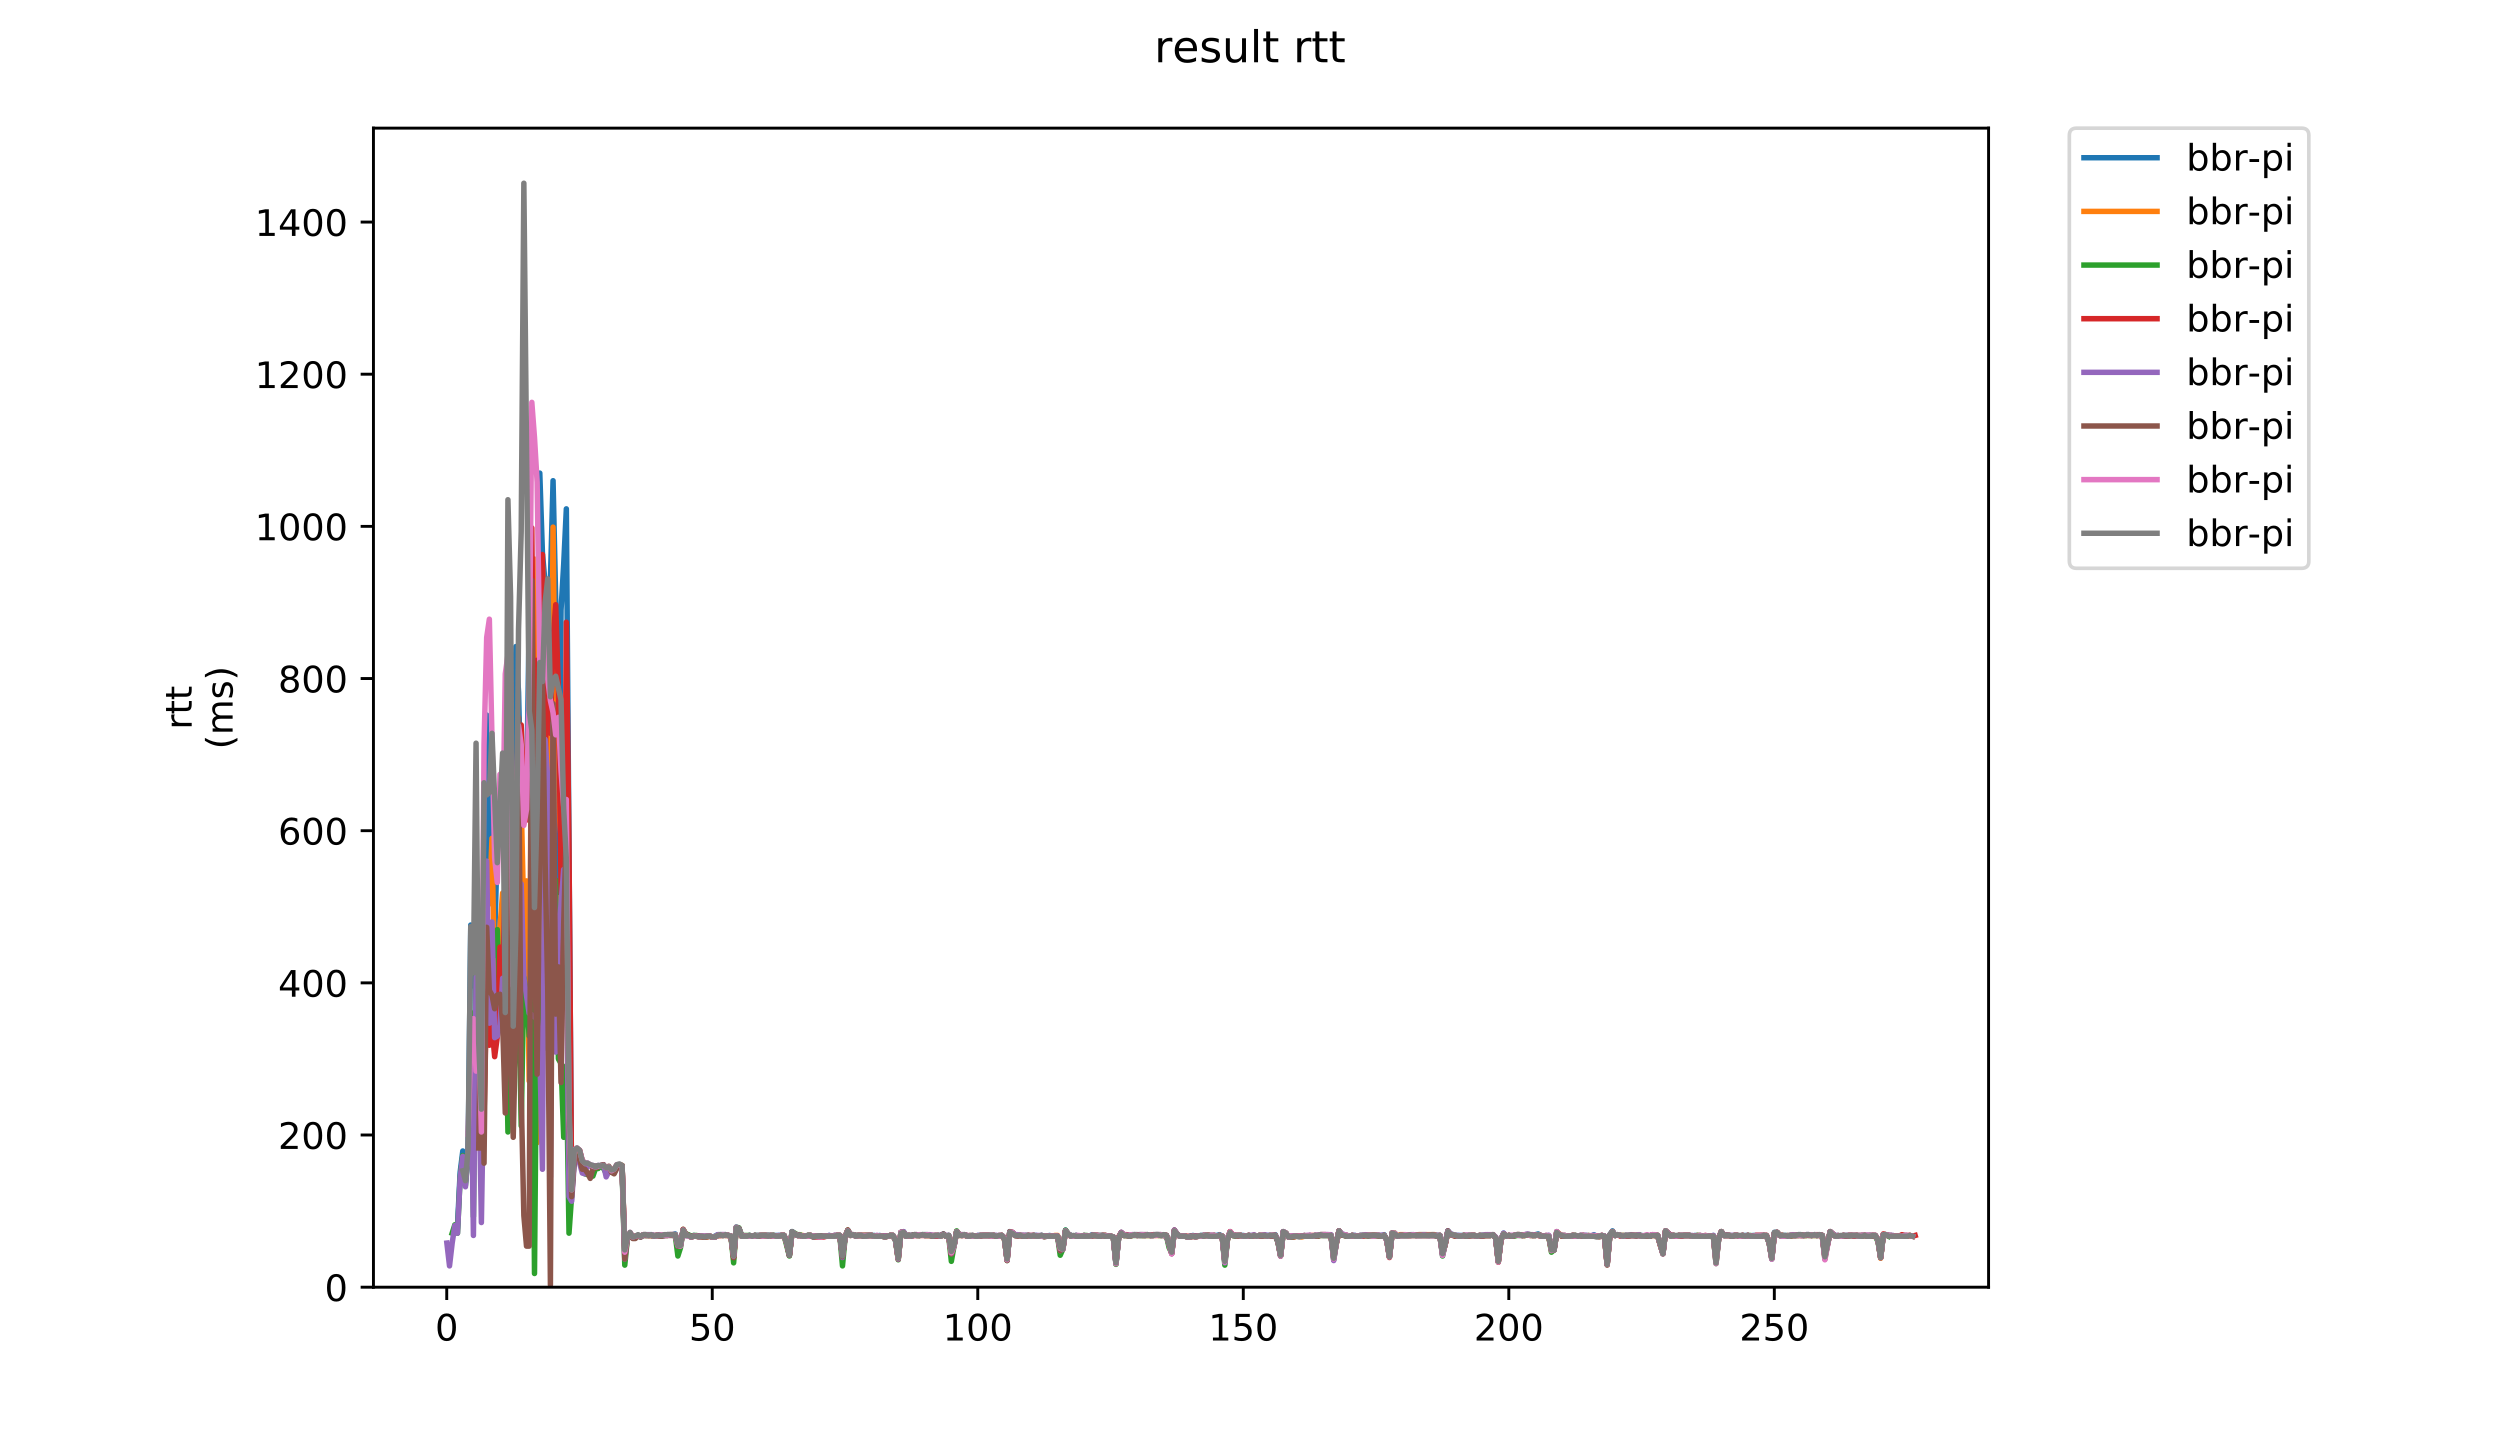 <?xml version="1.0" encoding="utf-8" standalone="no"?>
<!DOCTYPE svg PUBLIC "-//W3C//DTD SVG 1.1//EN"
  "http://www.w3.org/Graphics/SVG/1.1/DTD/svg11.dtd">
<!-- Created with matplotlib (https://matplotlib.org/) -->
<svg height="396pt" version="1.1" viewBox="0 0 684 396" width="684pt" xmlns="http://www.w3.org/2000/svg" xmlns:xlink="http://www.w3.org/1999/xlink">
 <defs>
  <style type="text/css">
*{stroke-linecap:butt;stroke-linejoin:round;}
  </style>
 </defs>
 <g id="figure_1">
  <g id="patch_1">
   <path d="M 0 396 
L 684 396 
L 684 0 
L 0 0 
z
" style="fill:#ffffff;"/>
  </g>
  <g id="axes_1">
   <g id="patch_2">
    <path d="M 102.175 352.174 
L 544.074 352.174 
L 544.074 35.062 
L 102.175 35.062 
z
" style="fill:#ffffff;"/>
   </g>
   <g id="matplotlib.axis_1">
    <g id="xtick_1">
     <g id="line2d_1">
      <defs>
       <path d="M 0 0 
L 0 3.5 
" id="mba02b5663d" style="stroke:#000000;stroke-width:0.8;"/>
      </defs>
      <g>
       <use style="stroke:#000000;stroke-width:0.8;" x="122.228" xlink:href="#mba02b5663d" y="352.174"/>
      </g>
     </g>
     <g id="text_1">
      <!-- 0 -->
      <defs>
       <path d="M 31.781 66.406 
Q 24.172 66.406 20.328 58.906 
Q 16.5 51.422 16.5 36.375 
Q 16.5 21.391 20.328 13.891 
Q 24.172 6.391 31.781 6.391 
Q 39.453 6.391 43.281 13.891 
Q 47.125 21.391 47.125 36.375 
Q 47.125 51.422 43.281 58.906 
Q 39.453 66.406 31.781 66.406 
z
M 31.781 74.219 
Q 44.047 74.219 50.516 64.516 
Q 56.984 54.828 56.984 36.375 
Q 56.984 17.969 50.516 8.266 
Q 44.047 -1.422 31.781 -1.422 
Q 19.531 -1.422 13.062 8.266 
Q 6.594 17.969 6.594 36.375 
Q 6.594 54.828 13.062 64.516 
Q 19.531 74.219 31.781 74.219 
z
" id="DejaVuSans-48"/>
      </defs>
      <g transform="translate(119.047 366.773)scale(0.1 -0.1)">
       <use xlink:href="#DejaVuSans-48"/>
      </g>
     </g>
    </g>
    <g id="xtick_2">
     <g id="line2d_2">
      <g>
       <use style="stroke:#000000;stroke-width:0.8;" x="194.874" xlink:href="#mba02b5663d" y="352.174"/>
      </g>
     </g>
     <g id="text_2">
      <!-- 50 -->
      <defs>
       <path d="M 10.797 72.906 
L 49.516 72.906 
L 49.516 64.594 
L 19.828 64.594 
L 19.828 46.734 
Q 21.969 47.469 24.109 47.828 
Q 26.266 48.188 28.422 48.188 
Q 40.625 48.188 47.75 41.5 
Q 54.891 34.812 54.891 23.391 
Q 54.891 11.625 47.562 5.094 
Q 40.234 -1.422 26.906 -1.422 
Q 22.312 -1.422 17.547 -0.641 
Q 12.797 0.141 7.719 1.703 
L 7.719 11.625 
Q 12.109 9.234 16.797 8.062 
Q 21.484 6.891 26.703 6.891 
Q 35.156 6.891 40.078 11.328 
Q 45.016 15.766 45.016 23.391 
Q 45.016 31 40.078 35.438 
Q 35.156 39.891 26.703 39.891 
Q 22.75 39.891 18.812 39.016 
Q 14.891 38.141 10.797 36.281 
z
" id="DejaVuSans-53"/>
      </defs>
      <g transform="translate(188.511 366.773)scale(0.1 -0.1)">
       <use xlink:href="#DejaVuSans-53"/>
       <use x="63.623" xlink:href="#DejaVuSans-48"/>
      </g>
     </g>
    </g>
    <g id="xtick_3">
     <g id="line2d_3">
      <g>
       <use style="stroke:#000000;stroke-width:0.8;" x="267.519" xlink:href="#mba02b5663d" y="352.174"/>
      </g>
     </g>
     <g id="text_3">
      <!-- 100 -->
      <defs>
       <path d="M 12.406 8.297 
L 28.516 8.297 
L 28.516 63.922 
L 10.984 60.406 
L 10.984 69.391 
L 28.422 72.906 
L 38.281 72.906 
L 38.281 8.297 
L 54.391 8.297 
L 54.391 0 
L 12.406 0 
z
" id="DejaVuSans-49"/>
      </defs>
      <g transform="translate(257.975 366.773)scale(0.1 -0.1)">
       <use xlink:href="#DejaVuSans-49"/>
       <use x="63.623" xlink:href="#DejaVuSans-48"/>
       <use x="127.246" xlink:href="#DejaVuSans-48"/>
      </g>
     </g>
    </g>
    <g id="xtick_4">
     <g id="line2d_4">
      <g>
       <use style="stroke:#000000;stroke-width:0.8;" x="340.164" xlink:href="#mba02b5663d" y="352.174"/>
      </g>
     </g>
     <g id="text_4">
      <!-- 150 -->
      <g transform="translate(330.621 366.773)scale(0.1 -0.1)">
       <use xlink:href="#DejaVuSans-49"/>
       <use x="63.623" xlink:href="#DejaVuSans-53"/>
       <use x="127.246" xlink:href="#DejaVuSans-48"/>
      </g>
     </g>
    </g>
    <g id="xtick_5">
     <g id="line2d_5">
      <g>
       <use style="stroke:#000000;stroke-width:0.8;" x="412.81" xlink:href="#mba02b5663d" y="352.174"/>
      </g>
     </g>
     <g id="text_5">
      <!-- 200 -->
      <defs>
       <path d="M 19.188 8.297 
L 53.609 8.297 
L 53.609 0 
L 7.328 0 
L 7.328 8.297 
Q 12.938 14.109 22.625 23.891 
Q 32.328 33.688 34.812 36.531 
Q 39.547 41.844 41.422 45.531 
Q 43.312 49.219 43.312 52.781 
Q 43.312 58.594 39.234 62.25 
Q 35.156 65.922 28.609 65.922 
Q 23.969 65.922 18.812 64.312 
Q 13.672 62.703 7.812 59.422 
L 7.812 69.391 
Q 13.766 71.781 18.938 73 
Q 24.125 74.219 28.422 74.219 
Q 39.75 74.219 46.484 68.547 
Q 53.219 62.891 53.219 53.422 
Q 53.219 48.922 51.531 44.891 
Q 49.859 40.875 45.406 35.406 
Q 44.188 33.984 37.641 27.219 
Q 31.109 20.453 19.188 8.297 
z
" id="DejaVuSans-50"/>
      </defs>
      <g transform="translate(403.266 366.773)scale(0.1 -0.1)">
       <use xlink:href="#DejaVuSans-50"/>
       <use x="63.623" xlink:href="#DejaVuSans-48"/>
       <use x="127.246" xlink:href="#DejaVuSans-48"/>
      </g>
     </g>
    </g>
    <g id="xtick_6">
     <g id="line2d_6">
      <g>
       <use style="stroke:#000000;stroke-width:0.8;" x="485.455" xlink:href="#mba02b5663d" y="352.174"/>
      </g>
     </g>
     <g id="text_6">
      <!-- 250 -->
      <g transform="translate(475.911 366.773)scale(0.1 -0.1)">
       <use xlink:href="#DejaVuSans-50"/>
       <use x="63.623" xlink:href="#DejaVuSans-53"/>
       <use x="127.246" xlink:href="#DejaVuSans-48"/>
      </g>
     </g>
    </g>
   </g>
   <g id="matplotlib.axis_2">
    <g id="ytick_1">
     <g id="line2d_7">
      <defs>
       <path d="M 0 0 
L -3.5 0 
" id="m6cff0c320e" style="stroke:#000000;stroke-width:0.8;"/>
      </defs>
      <g>
       <use style="stroke:#000000;stroke-width:0.8;" x="102.175" xlink:href="#m6cff0c320e" y="352.174"/>
      </g>
     </g>
     <g id="text_7">
      <!-- 0 -->
      <g transform="translate(88.813 355.973)scale(0.1 -0.1)">
       <use xlink:href="#DejaVuSans-48"/>
      </g>
     </g>
    </g>
    <g id="ytick_2">
     <g id="line2d_8">
      <g>
       <use style="stroke:#000000;stroke-width:0.8;" x="102.175" xlink:href="#m6cff0c320e" y="310.542"/>
      </g>
     </g>
     <g id="text_8">
      <!-- 200 -->
      <g transform="translate(76.088 314.341)scale(0.1 -0.1)">
       <use xlink:href="#DejaVuSans-50"/>
       <use x="63.623" xlink:href="#DejaVuSans-48"/>
       <use x="127.246" xlink:href="#DejaVuSans-48"/>
      </g>
     </g>
    </g>
    <g id="ytick_3">
     <g id="line2d_9">
      <g>
       <use style="stroke:#000000;stroke-width:0.8;" x="102.175" xlink:href="#m6cff0c320e" y="268.91"/>
      </g>
     </g>
     <g id="text_9">
      <!-- 400 -->
      <defs>
       <path d="M 37.797 64.312 
L 12.891 25.391 
L 37.797 25.391 
z
M 35.203 72.906 
L 47.609 72.906 
L 47.609 25.391 
L 58.016 25.391 
L 58.016 17.188 
L 47.609 17.188 
L 47.609 0 
L 37.797 0 
L 37.797 17.188 
L 4.891 17.188 
L 4.891 26.703 
z
" id="DejaVuSans-52"/>
      </defs>
      <g transform="translate(76.088 272.709)scale(0.1 -0.1)">
       <use xlink:href="#DejaVuSans-52"/>
       <use x="63.623" xlink:href="#DejaVuSans-48"/>
       <use x="127.246" xlink:href="#DejaVuSans-48"/>
      </g>
     </g>
    </g>
    <g id="ytick_4">
     <g id="line2d_10">
      <g>
       <use style="stroke:#000000;stroke-width:0.8;" x="102.175" xlink:href="#m6cff0c320e" y="227.278"/>
      </g>
     </g>
     <g id="text_10">
      <!-- 600 -->
      <defs>
       <path d="M 33.016 40.375 
Q 26.375 40.375 22.484 35.828 
Q 18.609 31.297 18.609 23.391 
Q 18.609 15.531 22.484 10.953 
Q 26.375 6.391 33.016 6.391 
Q 39.656 6.391 43.531 10.953 
Q 47.406 15.531 47.406 23.391 
Q 47.406 31.297 43.531 35.828 
Q 39.656 40.375 33.016 40.375 
z
M 52.594 71.297 
L 52.594 62.312 
Q 48.875 64.062 45.094 64.984 
Q 41.312 65.922 37.594 65.922 
Q 27.828 65.922 22.672 59.328 
Q 17.531 52.734 16.797 39.406 
Q 19.672 43.656 24.016 45.922 
Q 28.375 48.188 33.594 48.188 
Q 44.578 48.188 50.953 41.516 
Q 57.328 34.859 57.328 23.391 
Q 57.328 12.156 50.688 5.359 
Q 44.047 -1.422 33.016 -1.422 
Q 20.359 -1.422 13.672 8.266 
Q 6.984 17.969 6.984 36.375 
Q 6.984 53.656 15.188 63.938 
Q 23.391 74.219 37.203 74.219 
Q 40.922 74.219 44.703 73.484 
Q 48.484 72.75 52.594 71.297 
z
" id="DejaVuSans-54"/>
      </defs>
      <g transform="translate(76.088 231.077)scale(0.1 -0.1)">
       <use xlink:href="#DejaVuSans-54"/>
       <use x="63.623" xlink:href="#DejaVuSans-48"/>
       <use x="127.246" xlink:href="#DejaVuSans-48"/>
      </g>
     </g>
    </g>
    <g id="ytick_5">
     <g id="line2d_11">
      <g>
       <use style="stroke:#000000;stroke-width:0.8;" x="102.175" xlink:href="#m6cff0c320e" y="185.646"/>
      </g>
     </g>
     <g id="text_11">
      <!-- 800 -->
      <defs>
       <path d="M 31.781 34.625 
Q 24.75 34.625 20.719 30.859 
Q 16.703 27.094 16.703 20.516 
Q 16.703 13.922 20.719 10.156 
Q 24.75 6.391 31.781 6.391 
Q 38.812 6.391 42.859 10.172 
Q 46.922 13.969 46.922 20.516 
Q 46.922 27.094 42.891 30.859 
Q 38.875 34.625 31.781 34.625 
z
M 21.922 38.812 
Q 15.578 40.375 12.031 44.719 
Q 8.5 49.078 8.5 55.328 
Q 8.5 64.062 14.719 69.141 
Q 20.953 74.219 31.781 74.219 
Q 42.672 74.219 48.875 69.141 
Q 55.078 64.062 55.078 55.328 
Q 55.078 49.078 51.531 44.719 
Q 48 40.375 41.703 38.812 
Q 48.828 37.156 52.797 32.312 
Q 56.781 27.484 56.781 20.516 
Q 56.781 9.906 50.312 4.234 
Q 43.844 -1.422 31.781 -1.422 
Q 19.734 -1.422 13.25 4.234 
Q 6.781 9.906 6.781 20.516 
Q 6.781 27.484 10.781 32.312 
Q 14.797 37.156 21.922 38.812 
z
M 18.312 54.391 
Q 18.312 48.734 21.844 45.562 
Q 25.391 42.391 31.781 42.391 
Q 38.141 42.391 41.719 45.562 
Q 45.312 48.734 45.312 54.391 
Q 45.312 60.062 41.719 63.234 
Q 38.141 66.406 31.781 66.406 
Q 25.391 66.406 21.844 63.234 
Q 18.312 60.062 18.312 54.391 
z
" id="DejaVuSans-56"/>
      </defs>
      <g transform="translate(76.088 189.445)scale(0.1 -0.1)">
       <use xlink:href="#DejaVuSans-56"/>
       <use x="63.623" xlink:href="#DejaVuSans-48"/>
       <use x="127.246" xlink:href="#DejaVuSans-48"/>
      </g>
     </g>
    </g>
    <g id="ytick_6">
     <g id="line2d_12">
      <g>
       <use style="stroke:#000000;stroke-width:0.8;" x="102.175" xlink:href="#m6cff0c320e" y="144.014"/>
      </g>
     </g>
     <g id="text_12">
      <!-- 1000 -->
      <g transform="translate(69.725 147.813)scale(0.1 -0.1)">
       <use xlink:href="#DejaVuSans-49"/>
       <use x="63.623" xlink:href="#DejaVuSans-48"/>
       <use x="127.246" xlink:href="#DejaVuSans-48"/>
       <use x="190.869" xlink:href="#DejaVuSans-48"/>
      </g>
     </g>
    </g>
    <g id="ytick_7">
     <g id="line2d_13">
      <g>
       <use style="stroke:#000000;stroke-width:0.8;" x="102.175" xlink:href="#m6cff0c320e" y="102.382"/>
      </g>
     </g>
     <g id="text_13">
      <!-- 1200 -->
      <g transform="translate(69.725 106.181)scale(0.1 -0.1)">
       <use xlink:href="#DejaVuSans-49"/>
       <use x="63.623" xlink:href="#DejaVuSans-50"/>
       <use x="127.246" xlink:href="#DejaVuSans-48"/>
       <use x="190.869" xlink:href="#DejaVuSans-48"/>
      </g>
     </g>
    </g>
    <g id="ytick_8">
     <g id="line2d_14">
      <g>
       <use style="stroke:#000000;stroke-width:0.8;" x="102.175" xlink:href="#m6cff0c320e" y="60.75"/>
      </g>
     </g>
     <g id="text_14">
      <!-- 1400 -->
      <g transform="translate(69.725 64.549)scale(0.1 -0.1)">
       <use xlink:href="#DejaVuSans-49"/>
       <use x="63.623" xlink:href="#DejaVuSans-52"/>
       <use x="127.246" xlink:href="#DejaVuSans-48"/>
       <use x="190.869" xlink:href="#DejaVuSans-48"/>
      </g>
     </g>
    </g>
    <g id="text_15">
     <!-- rtt -->
     <defs>
      <path d="M 41.109 46.297 
Q 39.594 47.172 37.812 47.578 
Q 36.031 48 33.891 48 
Q 26.266 48 22.188 43.047 
Q 18.109 38.094 18.109 28.812 
L 18.109 0 
L 9.078 0 
L 9.078 54.688 
L 18.109 54.688 
L 18.109 46.188 
Q 20.953 51.172 25.484 53.578 
Q 30.031 56 36.531 56 
Q 37.453 56 38.578 55.875 
Q 39.703 55.766 41.062 55.516 
z
" id="DejaVuSans-114"/>
      <path d="M 18.312 70.219 
L 18.312 54.688 
L 36.812 54.688 
L 36.812 47.703 
L 18.312 47.703 
L 18.312 18.016 
Q 18.312 11.328 20.141 9.422 
Q 21.969 7.516 27.594 7.516 
L 36.812 7.516 
L 36.812 0 
L 27.594 0 
Q 17.188 0 13.234 3.875 
Q 9.281 7.766 9.281 18.016 
L 9.281 47.703 
L 2.688 47.703 
L 2.688 54.688 
L 9.281 54.688 
L 9.281 70.219 
z
" id="DejaVuSans-116"/>
     </defs>
     <g transform="translate(52.448 199.594)rotate(-90)scale(0.1 -0.1)">
      <use xlink:href="#DejaVuSans-114"/>
      <use x="41.113" xlink:href="#DejaVuSans-116"/>
      <use x="80.322" xlink:href="#DejaVuSans-116"/>
     </g>
     <!-- (ms) -->
     <defs>
      <path d="M 31 75.875 
Q 24.469 64.656 21.281 53.656 
Q 18.109 42.672 18.109 31.391 
Q 18.109 20.125 21.312 9.062 
Q 24.516 -2 31 -13.188 
L 23.188 -13.188 
Q 15.875 -1.703 12.234 9.375 
Q 8.594 20.453 8.594 31.391 
Q 8.594 42.281 12.203 53.312 
Q 15.828 64.359 23.188 75.875 
z
" id="DejaVuSans-40"/>
      <path d="M 52 44.188 
Q 55.375 50.25 60.062 53.125 
Q 64.75 56 71.094 56 
Q 79.641 56 84.281 50.016 
Q 88.922 44.047 88.922 33.016 
L 88.922 0 
L 79.891 0 
L 79.891 32.719 
Q 79.891 40.578 77.094 44.375 
Q 74.312 48.188 68.609 48.188 
Q 61.625 48.188 57.562 43.547 
Q 53.516 38.922 53.516 30.906 
L 53.516 0 
L 44.484 0 
L 44.484 32.719 
Q 44.484 40.625 41.703 44.406 
Q 38.922 48.188 33.109 48.188 
Q 26.219 48.188 22.156 43.531 
Q 18.109 38.875 18.109 30.906 
L 18.109 0 
L 9.078 0 
L 9.078 54.688 
L 18.109 54.688 
L 18.109 46.188 
Q 21.188 51.219 25.484 53.609 
Q 29.781 56 35.688 56 
Q 41.656 56 45.828 52.969 
Q 50 49.953 52 44.188 
z
" id="DejaVuSans-109"/>
      <path d="M 44.281 53.078 
L 44.281 44.578 
Q 40.484 46.531 36.375 47.5 
Q 32.281 48.484 27.875 48.484 
Q 21.188 48.484 17.844 46.438 
Q 14.5 44.391 14.5 40.281 
Q 14.5 37.156 16.891 35.375 
Q 19.281 33.594 26.516 31.984 
L 29.594 31.297 
Q 39.156 29.25 43.188 25.516 
Q 47.219 21.781 47.219 15.094 
Q 47.219 7.469 41.188 3.016 
Q 35.156 -1.422 24.609 -1.422 
Q 20.219 -1.422 15.453 -0.562 
Q 10.688 0.297 5.422 2 
L 5.422 11.281 
Q 10.406 8.688 15.234 7.391 
Q 20.062 6.109 24.812 6.109 
Q 31.156 6.109 34.562 8.281 
Q 37.984 10.453 37.984 14.406 
Q 37.984 18.062 35.516 20.016 
Q 33.062 21.969 24.703 23.781 
L 21.578 24.516 
Q 13.234 26.266 9.516 29.906 
Q 5.812 33.547 5.812 39.891 
Q 5.812 47.609 11.281 51.797 
Q 16.75 56 26.812 56 
Q 31.781 56 36.172 55.266 
Q 40.578 54.547 44.281 53.078 
z
" id="DejaVuSans-115"/>
      <path d="M 8.016 75.875 
L 15.828 75.875 
Q 23.141 64.359 26.781 53.312 
Q 30.422 42.281 30.422 31.391 
Q 30.422 20.453 26.781 9.375 
Q 23.141 -1.703 15.828 -13.188 
L 8.016 -13.188 
Q 14.5 -2 17.703 9.062 
Q 20.906 20.125 20.906 31.391 
Q 20.906 42.672 17.703 53.656 
Q 14.5 64.656 8.016 75.875 
z
" id="DejaVuSans-41"/>
     </defs>
     <g transform="translate(63.646 204.995)rotate(-90)scale(0.1 -0.1)">
      <use xlink:href="#DejaVuSans-40"/>
      <use x="39.014" xlink:href="#DejaVuSans-109"/>
      <use x="136.426" xlink:href="#DejaVuSans-115"/>
      <use x="188.525" xlink:href="#DejaVuSans-41"/>
     </g>
    </g>
   </g>
   <g id="line2d_15">
    <path clip-path="url(#p623e953f8f)" d="M 125.166 335.521 
L 125.893 320.742 
L 126.619 314.913 
L 127.345 323.448 
L 128.072 315.954 
L 128.798 253.09 
L 129.525 269.743 
L 130.251 252.882 
L 130.978 283.065 
L 131.704 304.297 
L 132.431 279.11 
L 133.157 195.637 
L 133.884 234.355 
L 134.61 212.29 
L 135.336 257.045 
L 136.063 230.817 
L 136.789 220.617 
L 137.516 219.992 
L 138.242 205.629 
L 138.969 209.376 
L 139.695 238.519 
L 140.422 214.996 
L 141.148 176.903 
L 141.875 189.393 
L 142.601 219.992 
L 143.327 216.87 
L 144.054 217.494 
L 144.78 170.866 
L 145.507 196.262 
L 146.233 282.44 
L 147.686 129.442 
L 148.413 151.299 
L 149.139 159.626 
L 149.866 171.907 
L 150.592 158.585 
L 151.318 131.524 
L 152.045 164.205 
L 152.771 244.139 
L 153.498 166.911 
L 154.224 154.422 
L 154.951 139.226 
L 156.404 325.53 
L 157.13 314.705 
L 157.857 314.289 
L 158.583 314.913 
L 159.309 317.828 
L 160.036 318.452 
L 160.762 318.452 
L 161.489 318.868 
L 162.215 319.077 
L 162.942 319.493 
L 163.668 319.077 
L 164.395 319.285 
L 165.121 318.868 
L 165.848 319.701 
L 166.574 319.493 
L 167.3 320.326 
L 168.027 320.117 
L 168.753 318.868 
L 169.48 318.66 
L 170.206 319.077 
L 170.933 342.599 
L 171.659 338.644 
L 172.386 337.395 
L 173.112 338.436 
L 174.565 338.019 
L 175.291 338.227 
L 176.018 337.811 
L 178.197 337.811 
L 178.924 338.019 
L 179.65 338.019 
L 180.377 337.811 
L 181.103 338.019 
L 181.829 338.019 
L 182.556 337.811 
L 184.009 337.811 
L 184.735 337.603 
L 185.462 340.517 
L 186.188 340.101 
L 186.915 336.562 
L 187.641 338.019 
L 188.368 338.019 
L 189.094 338.436 
L 189.82 338.019 
L 190.547 338.227 
L 194.179 338.227 
L 194.906 338.436 
L 195.632 338.227 
L 196.359 337.811 
L 198.538 337.811 
L 199.991 338.227 
L 200.717 343.64 
L 201.444 335.938 
L 202.17 336.146 
L 202.897 338.019 
L 203.623 338.227 
L 204.35 338.227 
L 205.076 338.019 
L 205.802 338.227 
L 206.529 338.019 
L 214.52 338.019 
L 215.246 340.101 
L 215.973 343.431 
L 216.699 336.978 
L 217.426 337.603 
L 218.152 338.019 
L 218.879 338.019 
L 219.605 338.227 
L 220.332 338.227 
L 221.058 338.019 
L 221.784 338.019 
L 222.511 338.227 
L 226.143 338.227 
L 226.87 338.019 
L 227.596 338.227 
L 228.323 338.019 
L 229.775 338.019 
L 230.502 343.431 
L 231.228 338.227 
L 231.955 336.562 
L 232.681 337.811 
L 233.408 337.811 
L 234.134 338.019 
L 239.219 338.019 
L 239.946 338.227 
L 240.672 338.019 
L 241.399 338.227 
L 242.852 338.227 
L 243.578 338.019 
L 244.304 338.019 
L 245.031 339.476 
L 245.757 344.056 
L 246.484 337.187 
L 247.21 336.978 
L 247.937 338.019 
L 249.39 338.019 
L 250.116 337.811 
L 250.843 337.811 
L 251.569 338.019 
L 252.295 337.811 
L 253.748 337.811 
L 254.475 338.019 
L 257.381 338.019 
L 258.107 337.603 
L 258.834 338.227 
L 259.56 338.019 
L 260.286 342.599 
L 261.013 340.934 
L 261.739 336.978 
L 262.466 337.811 
L 263.192 338.019 
L 263.919 337.811 
L 264.645 338.227 
L 265.372 338.019 
L 266.098 338.019 
L 266.825 338.227 
L 267.551 338.019 
L 272.636 338.019 
L 273.363 338.227 
L 274.089 338.019 
L 274.816 338.852 
L 275.542 344.68 
L 276.268 336.978 
L 276.995 337.187 
L 277.721 337.811 
L 278.448 338.019 
L 281.354 338.019 
L 282.08 338.227 
L 282.807 338.019 
L 283.533 338.019 
L 284.259 338.227 
L 284.986 338.019 
L 285.712 338.227 
L 286.439 338.227 
L 287.165 338.019 
L 287.892 338.227 
L 289.345 338.227 
L 290.071 341.766 
L 290.798 341.558 
L 291.524 336.562 
L 292.25 337.603 
L 292.977 338.019 
L 293.703 338.227 
L 294.43 338.019 
L 295.156 338.227 
L 295.883 338.227 
L 296.609 338.019 
L 297.336 338.227 
L 298.062 338.227 
L 298.788 337.811 
L 299.515 338.019 
L 302.421 338.019 
L 303.147 338.227 
L 303.874 338.227 
L 304.6 338.436 
L 305.327 345.721 
L 306.053 338.644 
L 306.779 337.187 
L 307.506 338.019 
L 308.232 337.811 
L 308.959 338.019 
L 309.685 337.811 
L 314.044 337.811 
L 314.77 338.019 
L 315.497 337.811 
L 317.676 337.811 
L 318.403 338.019 
L 319.129 338.019 
L 319.856 340.517 
L 320.582 342.599 
L 321.309 336.562 
L 322.035 337.603 
L 322.761 338.227 
L 324.214 338.227 
L 324.941 338.436 
L 326.394 338.019 
L 327.12 338.227 
L 327.847 338.227 
L 328.573 338.019 
L 332.932 338.019 
L 333.658 337.811 
L 334.385 338.227 
L 335.111 345.305 
L 335.838 338.852 
L 336.564 336.978 
L 337.291 337.811 
L 338.017 338.019 
L 340.196 338.019 
L 340.923 338.227 
L 341.649 338.019 
L 343.102 338.019 
L 343.829 338.227 
L 344.555 338.019 
L 348.187 338.019 
L 348.914 337.811 
L 349.64 339.476 
L 350.367 343.431 
L 351.093 336.978 
L 351.82 337.395 
L 352.546 338.436 
L 353.273 338.227 
L 356.178 338.227 
L 356.905 338.019 
L 357.631 338.227 
L 358.358 338.019 
L 359.084 338.227 
L 359.811 338.019 
L 360.537 338.019 
L 361.263 337.811 
L 363.443 337.811 
L 364.169 338.019 
L 364.896 344.056 
L 365.622 339.893 
L 366.349 336.77 
L 367.075 337.603 
L 369.254 338.227 
L 369.981 338.019 
L 370.707 338.019 
L 371.434 338.227 
L 372.16 338.019 
L 377.972 338.019 
L 378.698 337.811 
L 379.425 339.268 
L 380.151 343.848 
L 380.878 337.395 
L 381.604 337.603 
L 382.331 338.227 
L 383.057 338.019 
L 385.236 338.019 
L 385.963 337.811 
L 386.689 337.811 
L 387.416 338.019 
L 388.142 337.811 
L 390.322 337.811 
L 391.048 338.019 
L 391.775 337.811 
L 392.501 337.811 
L 393.227 338.019 
L 393.954 338.019 
L 394.68 343.223 
L 395.407 340.309 
L 396.133 336.77 
L 396.86 337.603 
L 398.313 338.019 
L 403.398 338.019 
L 404.124 338.227 
L 404.851 338.019 
L 406.304 338.019 
L 407.03 337.811 
L 407.757 338.019 
L 408.483 337.811 
L 409.209 338.644 
L 409.936 345.097 
L 410.662 339.06 
L 411.389 337.395 
L 412.115 338.227 
L 412.842 338.019 
L 413.568 338.227 
L 415.021 337.811 
L 415.748 337.811 
L 416.474 338.019 
L 417.2 337.811 
L 418.653 337.811 
L 419.38 338.019 
L 420.833 337.603 
L 421.559 338.019 
L 422.286 338.227 
L 423.012 338.227 
L 423.738 338.019 
L 424.465 341.974 
L 425.191 341.974 
L 425.918 336.978 
L 426.644 337.811 
L 427.371 338.019 
L 428.097 338.019 
L 428.824 338.227 
L 429.55 338.227 
L 430.277 338.019 
L 431.003 338.019 
L 431.729 338.227 
L 432.456 338.019 
L 434.635 338.019 
L 435.362 338.227 
L 436.088 337.811 
L 436.815 338.227 
L 437.541 338.227 
L 438.268 338.019 
L 438.994 338.227 
L 439.72 345.721 
L 440.447 337.811 
L 441.173 336.77 
L 441.9 338.019 
L 442.626 337.811 
L 444.079 338.227 
L 444.806 338.019 
L 445.532 338.019 
L 446.259 337.811 
L 446.985 338.019 
L 449.164 338.019 
L 449.891 338.227 
L 450.617 338.019 
L 451.344 338.227 
L 452.07 337.811 
L 452.797 338.019 
L 453.523 338.019 
L 454.976 342.807 
L 455.702 336.77 
L 457.155 338.019 
L 457.882 338.019 
L 458.608 338.227 
L 459.335 338.019 
L 462.241 338.019 
L 462.967 338.227 
L 463.693 338.019 
L 465.146 338.019 
L 465.873 338.227 
L 468.052 338.227 
L 468.779 338.019 
L 469.505 344.68 
L 470.232 338.852 
L 470.958 336.978 
L 471.684 338.019 
L 472.411 337.811 
L 473.137 338.019 
L 475.317 338.019 
L 476.043 338.227 
L 476.77 338.019 
L 478.222 338.019 
L 478.949 338.227 
L 479.675 338.019 
L 483.308 338.019 
L 484.034 339.893 
L 484.761 344.056 
L 485.487 337.187 
L 486.213 337.187 
L 486.94 338.019 
L 491.299 338.019 
L 492.025 337.811 
L 492.752 337.811 
L 493.478 338.019 
L 494.204 337.811 
L 494.931 337.811 
L 495.657 338.019 
L 496.384 337.811 
L 497.11 338.019 
L 497.837 337.811 
L 498.563 338.019 
L 499.29 343.848 
L 500.743 336.978 
L 501.469 337.603 
L 502.195 338.019 
L 502.922 338.019 
L 503.648 338.227 
L 504.375 338.019 
L 513.092 338.019 
L 513.819 339.268 
L 514.545 344.056 
L 515.272 337.811 
L 515.998 337.811 
L 516.725 338.019 
L 517.451 338.019 
L 518.177 338.227 
L 519.63 338.227 
L 520.357 338.019 
L 521.083 338.019 
L 521.083 338.019 
" style="fill:none;stroke:#1f77b4;stroke-linecap:square;stroke-width:1.5;"/>
   </g>
   <g id="line2d_16">
    <path clip-path="url(#p623e953f8f)" d="M 129.523 305.754 
L 130.25 292.848 
L 130.976 286.187 
L 131.703 293.057 
L 132.429 247.469 
L 133.156 247.678 
L 133.882 247.261 
L 134.609 229.359 
L 135.335 271.2 
L 136.061 268.077 
L 136.788 253.714 
L 137.514 244.347 
L 138.241 298.469 
L 138.967 170.034 
L 139.694 247.261 
L 140.42 273.698 
L 141.147 235.812 
L 141.873 234.147 
L 142.6 219.16 
L 143.326 252.049 
L 144.052 241.016 
L 144.779 295.763 
L 145.505 178.36 
L 146.232 152.965 
L 146.958 312.624 
L 147.685 185.646 
L 148.411 155.046 
L 149.138 180.858 
L 150.591 240.808 
L 151.317 144.222 
L 152.043 211.874 
L 152.77 219.784 
L 153.496 228.943 
L 154.223 239.768 
L 154.949 208.752 
L 155.676 294.722 
L 156.402 325.946 
L 157.129 314.913 
L 157.855 314.705 
L 158.582 314.913 
L 159.308 317.828 
L 160.034 318.452 
L 160.761 318.452 
L 161.487 318.868 
L 162.94 319.285 
L 163.667 319.077 
L 164.393 319.077 
L 165.12 318.868 
L 165.846 319.493 
L 166.573 319.285 
L 167.299 320.117 
L 168.025 319.909 
L 168.752 318.868 
L 169.478 318.66 
L 170.205 318.868 
L 170.931 341.974 
L 171.658 338.644 
L 172.384 337.395 
L 173.111 338.436 
L 174.564 338.019 
L 175.29 338.227 
L 176.016 338.019 
L 178.196 338.019 
L 178.922 338.227 
L 179.649 338.019 
L 181.102 338.019 
L 181.828 337.811 
L 182.554 338.019 
L 183.281 337.811 
L 184.734 337.811 
L 185.46 340.725 
L 186.187 340.725 
L 186.913 336.562 
L 187.64 337.811 
L 188.366 338.019 
L 189.093 338.436 
L 189.819 338.227 
L 190.545 338.227 
L 191.272 338.436 
L 193.451 338.436 
L 194.178 338.227 
L 194.904 338.436 
L 195.631 338.436 
L 196.357 338.019 
L 197.084 338.019 
L 197.81 337.811 
L 198.536 338.019 
L 199.263 338.019 
L 199.989 338.227 
L 200.716 343.848 
L 201.442 335.938 
L 202.169 336.354 
L 202.895 338.227 
L 207.254 338.227 
L 207.98 338.019 
L 209.433 338.019 
L 210.16 338.227 
L 210.886 338.019 
L 211.613 338.019 
L 212.339 338.227 
L 213.066 338.227 
L 213.792 338.019 
L 214.518 338.019 
L 215.245 339.893 
L 215.971 343.431 
L 216.698 337.187 
L 218.151 338.019 
L 219.604 338.019 
L 220.33 338.227 
L 221.057 338.019 
L 221.783 338.019 
L 222.509 338.227 
L 228.321 338.227 
L 229.048 338.019 
L 229.774 338.019 
L 230.5 343.64 
L 231.227 338.227 
L 231.953 336.77 
L 232.68 338.019 
L 233.406 337.811 
L 234.133 338.019 
L 238.491 338.019 
L 239.218 338.227 
L 241.397 338.227 
L 242.124 338.436 
L 243.577 338.019 
L 244.303 338.019 
L 245.029 339.268 
L 245.756 344.472 
L 246.482 337.395 
L 247.209 337.187 
L 247.935 338.227 
L 248.662 338.019 
L 249.388 338.227 
L 250.115 337.811 
L 250.841 337.811 
L 251.568 338.019 
L 252.294 337.811 
L 253.02 338.019 
L 256.653 338.019 
L 257.379 338.227 
L 258.106 337.811 
L 258.832 338.227 
L 259.559 338.227 
L 260.285 342.599 
L 261.011 340.934 
L 261.738 336.978 
L 262.464 338.019 
L 263.191 338.019 
L 263.917 337.811 
L 264.644 338.227 
L 265.37 338.019 
L 266.097 338.227 
L 267.55 338.227 
L 268.276 338.019 
L 270.455 338.019 
L 271.182 338.227 
L 271.908 338.019 
L 272.635 338.227 
L 273.361 338.227 
L 274.088 338.019 
L 274.814 339.06 
L 275.541 344.472 
L 276.267 337.187 
L 276.993 337.187 
L 277.72 338.019 
L 279.173 338.019 
L 279.899 338.227 
L 280.626 338.227 
L 281.352 338.019 
L 282.079 338.227 
L 282.805 338.019 
L 283.532 338.227 
L 287.89 338.227 
L 288.617 338.019 
L 289.343 338.019 
L 290.07 341.558 
L 290.796 341.558 
L 291.523 336.77 
L 292.249 337.603 
L 292.975 338.227 
L 295.881 338.227 
L 296.608 338.019 
L 297.334 338.227 
L 298.061 338.227 
L 298.787 338.019 
L 300.24 338.019 
L 300.966 338.227 
L 301.693 338.019 
L 302.419 338.019 
L 303.146 338.227 
L 303.872 338.227 
L 304.599 338.436 
L 305.325 345.305 
L 306.052 338.644 
L 306.778 337.395 
L 307.504 338.019 
L 308.231 338.019 
L 308.957 338.227 
L 310.41 337.811 
L 311.137 338.019 
L 311.863 337.811 
L 312.59 338.019 
L 319.128 338.019 
L 320.581 342.807 
L 321.307 336.77 
L 322.034 337.603 
L 322.76 338.227 
L 324.213 338.227 
L 324.939 338.436 
L 325.666 338.436 
L 326.392 338.227 
L 327.119 338.436 
L 327.845 338.227 
L 329.298 338.227 
L 330.025 338.019 
L 330.751 338.019 
L 331.477 338.227 
L 332.204 338.019 
L 332.93 338.227 
L 333.657 338.019 
L 334.383 338.227 
L 335.11 344.889 
L 335.836 339.06 
L 336.563 336.978 
L 337.289 338.019 
L 339.468 338.019 
L 340.195 338.227 
L 340.921 338.227 
L 341.648 338.019 
L 342.374 338.227 
L 343.101 338.019 
L 343.827 338.227 
L 344.554 338.019 
L 346.007 338.019 
L 346.733 338.227 
L 347.459 338.227 
L 348.186 338.019 
L 348.912 338.019 
L 349.639 339.476 
L 350.365 343.431 
L 351.092 337.187 
L 351.818 337.395 
L 352.545 338.436 
L 353.998 338.436 
L 354.724 338.227 
L 355.45 338.227 
L 356.177 338.436 
L 356.903 338.227 
L 360.536 338.227 
L 361.262 337.811 
L 362.715 337.811 
L 363.441 338.019 
L 364.168 338.019 
L 364.894 343.848 
L 366.347 336.77 
L 367.074 337.811 
L 367.8 338.019 
L 368.527 338.019 
L 369.253 338.227 
L 369.979 338.019 
L 370.706 338.227 
L 372.885 338.227 
L 373.612 338.019 
L 376.518 338.019 
L 377.244 338.227 
L 377.97 338.227 
L 378.697 338.019 
L 379.423 339.268 
L 380.15 343.848 
L 380.876 337.395 
L 381.603 337.395 
L 382.329 338.227 
L 383.056 337.811 
L 384.509 337.811 
L 385.235 338.019 
L 385.961 338.019 
L 386.688 337.811 
L 387.414 338.019 
L 388.141 337.811 
L 392.5 337.811 
L 393.226 338.227 
L 393.952 338.019 
L 394.679 342.807 
L 395.405 340.309 
L 396.132 336.978 
L 396.858 337.811 
L 397.585 337.811 
L 398.311 338.227 
L 399.764 338.227 
L 400.491 338.019 
L 401.217 338.227 
L 401.943 338.227 
L 402.67 338.019 
L 403.396 338.019 
L 404.123 338.227 
L 404.849 338.019 
L 405.576 338.227 
L 406.302 338.019 
L 407.755 338.019 
L 408.482 337.811 
L 409.208 338.644 
L 409.934 345.097 
L 410.661 339.06 
L 411.387 337.603 
L 412.114 338.227 
L 412.84 338.019 
L 413.567 338.227 
L 415.02 337.811 
L 415.746 337.811 
L 416.473 338.019 
L 417.199 338.019 
L 417.925 337.811 
L 418.652 338.019 
L 420.105 338.019 
L 420.831 337.811 
L 422.284 338.227 
L 423.737 338.227 
L 424.463 342.182 
L 425.19 341.766 
L 425.916 336.978 
L 426.643 337.603 
L 427.369 338.019 
L 428.096 338.019 
L 428.822 338.227 
L 429.549 338.227 
L 430.275 338.019 
L 431.002 338.227 
L 432.454 338.227 
L 433.181 338.019 
L 433.907 338.227 
L 434.634 338.019 
L 435.36 338.227 
L 437.54 338.227 
L 438.266 338.019 
L 438.993 338.436 
L 439.719 345.929 
L 440.445 338.019 
L 441.172 336.978 
L 441.898 338.019 
L 442.625 337.811 
L 444.078 338.227 
L 444.804 338.227 
L 445.531 338.019 
L 447.71 338.019 
L 448.436 337.811 
L 449.163 338.227 
L 449.889 338.227 
L 450.616 338.019 
L 451.342 338.227 
L 452.069 338.019 
L 453.522 338.019 
L 454.248 340.725 
L 454.975 342.807 
L 455.701 336.77 
L 456.427 337.603 
L 457.154 338.227 
L 457.88 338.019 
L 458.607 338.227 
L 459.333 338.019 
L 462.239 338.019 
L 462.966 338.227 
L 463.692 338.227 
L 464.418 338.019 
L 465.145 338.019 
L 465.871 338.227 
L 468.777 338.227 
L 469.504 345.305 
L 470.23 338.852 
L 470.957 336.978 
L 471.683 338.019 
L 473.136 338.019 
L 473.862 338.227 
L 474.589 338.019 
L 475.315 338.019 
L 476.042 338.227 
L 476.768 338.019 
L 477.495 338.227 
L 478.221 338.019 
L 478.947 338.227 
L 479.674 338.227 
L 480.4 338.019 
L 483.306 338.019 
L 484.033 339.893 
L 484.759 344.264 
L 485.486 337.395 
L 486.212 337.187 
L 486.938 338.019 
L 487.665 338.019 
L 488.391 338.227 
L 489.118 338.019 
L 489.844 338.227 
L 490.571 338.019 
L 494.203 338.019 
L 494.929 337.811 
L 495.656 338.019 
L 498.562 338.019 
L 499.288 344.056 
L 500.741 336.978 
L 501.468 337.811 
L 502.194 338.227 
L 503.647 338.227 
L 504.373 338.019 
L 505.1 338.227 
L 505.826 338.019 
L 508.006 338.019 
L 508.732 338.227 
L 509.459 338.227 
L 510.185 338.019 
L 510.911 338.227 
L 511.638 338.227 
L 512.364 338.019 
L 513.091 338.019 
L 513.817 339.268 
L 514.544 344.264 
L 515.27 337.811 
L 515.997 337.811 
L 516.723 338.227 
L 519.629 338.227 
L 520.355 338.019 
L 521.082 338.227 
L 521.808 338.227 
L 522.535 338.019 
L 523.261 338.227 
L 523.261 338.227 
" style="fill:none;stroke:#ff7f0e;stroke-linecap:square;stroke-width:1.5;"/>
   </g>
   <g id="line2d_17">
    <path clip-path="url(#p623e953f8f)" d="M 123.716 337.395 
L 124.443 335.105 
L 125.169 337.395 
L 125.895 322.199 
L 126.622 316.162 
L 127.348 324.281 
L 128.075 316.371 
L 128.801 277.028 
L 129.528 332.815 
L 130.254 262.457 
L 130.981 284.314 
L 131.707 270.159 
L 132.434 273.281 
L 133.16 270.992 
L 133.886 276.612 
L 134.613 260.792 
L 135.339 261.416 
L 136.066 254.339 
L 136.792 278.902 
L 137.519 261.833 
L 138.245 268.702 
L 138.972 309.709 
L 139.698 290.351 
L 140.425 297.22 
L 141.151 284.314 
L 141.877 267.661 
L 142.604 308.044 
L 143.33 267.453 
L 144.057 273.281 
L 144.783 283.481 
L 145.51 254.755 
L 146.236 348.427 
L 146.963 265.788 
L 147.689 281.4 
L 148.416 280.151 
L 149.142 280.983 
L 149.868 287.02 
L 150.595 277.236 
L 151.321 284.314 
L 152.048 240.808 
L 152.774 289.726 
L 153.501 290.975 
L 154.227 311.167 
L 154.954 291.599 
L 155.68 337.395 
L 157.133 316.787 
L 157.859 316.371 
L 158.586 316.162 
L 160.039 321.158 
L 160.765 321.366 
L 161.492 321.366 
L 162.218 321.783 
L 162.945 319.701 
L 163.671 319.701 
L 164.398 318.868 
L 165.124 319.701 
L 165.85 320.95 
L 166.577 320.117 
L 167.303 320.742 
L 168.03 320.326 
L 168.756 319.077 
L 169.483 319.077 
L 170.209 319.909 
L 170.936 346.138 
L 171.662 338.852 
L 172.389 337.603 
L 173.115 338.644 
L 174.568 338.227 
L 175.294 338.436 
L 176.021 338.019 
L 178.2 338.019 
L 178.927 338.227 
L 179.653 338.019 
L 182.559 338.019 
L 183.285 337.811 
L 184.012 338.019 
L 184.738 337.811 
L 185.465 343.64 
L 186.191 341.35 
L 186.918 336.354 
L 187.644 337.603 
L 188.37 337.811 
L 189.097 338.227 
L 189.823 338.019 
L 190.55 338.019 
L 191.276 338.227 
L 194.182 338.227 
L 194.909 338.436 
L 195.635 338.436 
L 196.361 338.019 
L 197.088 337.811 
L 197.814 338.019 
L 198.541 337.811 
L 199.994 338.227 
L 200.72 345.513 
L 201.447 335.729 
L 202.173 335.938 
L 202.9 338.019 
L 205.079 338.019 
L 205.805 338.227 
L 206.532 338.019 
L 211.617 338.019 
L 212.343 338.227 
L 213.07 338.227 
L 213.796 338.019 
L 214.523 338.019 
L 215.976 343.64 
L 216.702 336.978 
L 218.155 337.811 
L 218.882 337.811 
L 219.608 338.227 
L 220.334 338.227 
L 221.061 338.019 
L 221.787 338.019 
L 222.514 338.227 
L 228.325 338.227 
L 229.052 338.019 
L 229.778 338.019 
L 230.505 346.346 
L 231.231 338.436 
L 231.958 336.562 
L 232.684 337.811 
L 233.411 337.811 
L 234.137 338.019 
L 238.496 338.019 
L 239.222 338.227 
L 241.402 338.227 
L 242.128 338.436 
L 243.581 338.019 
L 244.307 338.019 
L 245.034 339.476 
L 245.76 344.68 
L 246.487 337.187 
L 247.213 337.187 
L 247.94 338.227 
L 248.666 338.019 
L 249.393 338.227 
L 250.119 337.811 
L 250.845 338.019 
L 251.572 338.019 
L 252.298 337.811 
L 253.751 337.811 
L 255.204 338.227 
L 255.931 338.227 
L 256.657 338.019 
L 257.384 338.227 
L 258.11 337.811 
L 258.836 338.227 
L 259.563 338.227 
L 260.289 345.097 
L 261.742 336.77 
L 262.469 337.811 
L 263.922 337.811 
L 264.648 338.227 
L 267.554 338.227 
L 268.28 338.019 
L 271.913 338.019 
L 272.639 338.227 
L 273.366 338.227 
L 274.092 338.019 
L 274.818 338.644 
L 275.545 344.889 
L 276.271 337.187 
L 276.998 337.395 
L 277.724 338.019 
L 279.177 338.019 
L 279.904 338.227 
L 280.63 338.019 
L 281.357 338.019 
L 282.083 338.227 
L 282.809 338.019 
L 283.536 338.227 
L 289.348 338.227 
L 290.074 343.431 
L 290.8 341.766 
L 291.527 336.562 
L 292.253 337.603 
L 292.98 338.019 
L 293.706 338.227 
L 294.433 338.019 
L 295.159 338.227 
L 295.886 338.227 
L 296.612 338.019 
L 297.338 338.019 
L 298.065 338.227 
L 298.791 338.019 
L 302.424 338.019 
L 303.15 338.227 
L 303.877 338.227 
L 304.603 338.436 
L 305.329 345.929 
L 306.056 338.644 
L 306.782 337.395 
L 307.509 338.019 
L 308.235 338.019 
L 308.962 338.227 
L 309.688 338.019 
L 315.5 338.019 
L 316.226 337.811 
L 316.953 338.019 
L 319.132 338.019 
L 319.859 341.35 
L 320.585 342.807 
L 321.311 336.77 
L 322.038 337.603 
L 322.764 338.227 
L 324.217 338.227 
L 324.944 338.436 
L 325.67 338.436 
L 326.397 338.227 
L 328.576 338.227 
L 329.302 338.019 
L 330.755 338.019 
L 331.482 338.227 
L 332.208 338.019 
L 332.935 338.227 
L 333.661 338.019 
L 334.388 338.227 
L 335.114 346.138 
L 335.841 339.06 
L 336.567 337.187 
L 337.293 338.019 
L 338.02 338.227 
L 338.746 338.019 
L 339.473 338.019 
L 340.199 338.227 
L 340.926 338.227 
L 341.652 338.019 
L 342.379 338.227 
L 343.105 338.019 
L 343.832 338.227 
L 344.558 338.019 
L 345.284 338.227 
L 346.011 338.019 
L 346.737 338.227 
L 347.464 338.019 
L 348.19 338.227 
L 348.917 338.019 
L 349.643 339.893 
L 350.37 343.64 
L 351.096 337.187 
L 351.823 337.395 
L 352.549 338.436 
L 353.275 338.436 
L 354.002 338.227 
L 360.54 338.227 
L 361.266 338.019 
L 364.172 338.019 
L 364.899 344.68 
L 365.625 340.101 
L 366.352 336.77 
L 367.078 337.811 
L 368.531 338.227 
L 369.257 338.227 
L 369.984 338.019 
L 370.71 338.227 
L 372.163 338.227 
L 372.89 338.019 
L 373.616 338.019 
L 374.343 338.227 
L 375.069 338.019 
L 376.522 338.019 
L 377.248 338.227 
L 377.975 338.227 
L 378.701 338.019 
L 379.428 339.268 
L 380.154 343.848 
L 380.881 337.395 
L 381.607 337.395 
L 382.334 338.227 
L 383.06 338.019 
L 385.966 338.019 
L 386.692 337.811 
L 387.419 338.019 
L 391.051 338.019 
L 391.777 337.811 
L 392.504 338.019 
L 393.957 338.019 
L 394.683 343.64 
L 396.136 336.978 
L 396.863 337.811 
L 397.589 338.019 
L 398.316 338.019 
L 399.042 338.227 
L 399.768 338.227 
L 400.495 338.019 
L 401.221 338.227 
L 401.948 338.019 
L 403.401 338.019 
L 404.127 338.227 
L 404.854 338.019 
L 407.759 338.019 
L 408.486 337.811 
L 409.212 338.644 
L 409.939 345.305 
L 410.665 339.268 
L 411.392 337.603 
L 412.118 338.227 
L 412.845 338.019 
L 413.571 338.227 
L 414.298 338.227 
L 415.024 338.019 
L 417.203 338.019 
L 417.93 337.811 
L 418.656 338.019 
L 420.109 338.019 
L 420.836 337.811 
L 421.562 338.227 
L 423.741 338.227 
L 424.468 342.599 
L 425.194 341.974 
L 425.921 337.187 
L 426.647 337.811 
L 427.374 338.227 
L 429.553 338.227 
L 430.279 338.019 
L 431.006 338.019 
L 431.732 338.227 
L 432.459 338.227 
L 433.185 338.019 
L 433.912 338.227 
L 438.997 338.227 
L 439.723 345.929 
L 440.45 338.019 
L 441.176 336.978 
L 441.903 338.019 
L 442.629 337.811 
L 443.356 338.019 
L 447.714 338.019 
L 448.441 337.811 
L 449.167 338.227 
L 449.894 338.227 
L 450.62 338.019 
L 451.347 338.227 
L 452.073 337.811 
L 452.8 338.019 
L 453.526 338.019 
L 454.979 343.015 
L 455.705 336.77 
L 456.432 337.395 
L 457.158 338.227 
L 457.885 338.019 
L 458.611 338.227 
L 459.338 338.019 
L 460.064 338.227 
L 460.791 338.019 
L 462.243 338.019 
L 462.97 338.227 
L 463.696 338.227 
L 464.423 338.019 
L 465.149 338.227 
L 468.782 338.227 
L 469.508 345.721 
L 470.234 338.852 
L 470.961 336.978 
L 471.687 338.019 
L 473.14 338.019 
L 473.867 338.227 
L 474.593 338.019 
L 475.32 338.019 
L 476.046 338.227 
L 476.772 338.019 
L 477.499 338.227 
L 478.225 338.019 
L 478.952 338.019 
L 479.678 338.227 
L 481.858 338.227 
L 482.584 338.019 
L 483.311 338.227 
L 484.037 340.101 
L 484.763 344.472 
L 485.49 337.395 
L 486.216 337.187 
L 486.943 338.019 
L 487.669 338.227 
L 489.849 338.227 
L 490.575 338.019 
L 498.566 338.019 
L 499.293 344.472 
L 500.019 340.309 
L 500.745 337.187 
L 501.472 337.811 
L 502.198 338.227 
L 503.651 338.227 
L 504.378 338.019 
L 505.104 338.227 
L 505.831 338.227 
L 506.557 338.019 
L 507.284 338.227 
L 508.01 338.019 
L 508.736 338.227 
L 509.463 338.227 
L 510.189 338.019 
L 510.916 338.227 
L 511.642 338.019 
L 512.369 338.227 
L 513.095 338.227 
L 513.822 339.685 
L 514.548 344.056 
L 515.275 337.811 
L 516.001 337.811 
L 516.727 338.227 
L 516.727 338.227 
" style="fill:none;stroke:#2ca02c;stroke-linecap:square;stroke-width:1.5;"/>
   </g>
   <g id="line2d_18">
    <path clip-path="url(#p623e953f8f)" d="M 132.429 305.546 
L 133.156 272.657 
L 133.882 285.979 
L 134.609 280.983 
L 135.335 289.102 
L 136.061 283.689 
L 136.788 259.126 
L 137.514 270.367 
L 138.241 238.727 
L 138.967 175.446 
L 139.694 187.311 
L 140.42 244.555 
L 141.147 216.037 
L 141.873 208.127 
L 142.6 198.344 
L 143.326 218.119 
L 144.052 224.364 
L 144.779 192.515 
L 145.505 144.43 
L 146.232 233.106 
L 146.958 180.65 
L 147.685 191.474 
L 148.411 151.716 
L 149.138 213.539 
L 149.864 165.038 
L 150.591 200.633 
L 151.317 175.03 
L 152.043 165.454 
L 152.77 188.56 
L 153.496 241.849 
L 154.223 274.114 
L 154.949 170.242 
L 155.676 231.857 
L 156.402 325.738 
L 157.129 314.705 
L 157.855 314.289 
L 158.582 314.705 
L 159.308 317.62 
L 160.034 318.244 
L 160.761 318.452 
L 161.487 318.868 
L 162.214 319.077 
L 162.94 319.493 
L 163.667 319.077 
L 164.393 319.077 
L 165.12 318.868 
L 165.846 319.701 
L 166.573 319.493 
L 167.299 320.117 
L 168.025 319.909 
L 168.752 318.868 
L 169.478 318.66 
L 170.205 319.077 
L 170.931 341.35 
L 171.658 338.644 
L 172.384 337.395 
L 173.111 338.436 
L 174.564 338.019 
L 175.29 338.227 
L 176.016 337.811 
L 176.743 337.811 
L 177.469 338.019 
L 181.828 338.019 
L 182.554 337.811 
L 184.734 337.811 
L 185.46 340.725 
L 186.187 340.517 
L 186.913 336.354 
L 187.64 337.811 
L 188.366 338.019 
L 189.093 338.436 
L 189.819 338.227 
L 191.998 338.227 
L 192.725 338.436 
L 193.451 338.227 
L 194.178 338.227 
L 194.904 338.436 
L 195.631 338.436 
L 196.357 338.019 
L 197.81 338.019 
L 198.536 337.811 
L 199.989 338.227 
L 200.716 344.056 
L 201.442 335.938 
L 202.169 336.146 
L 202.895 338.227 
L 205.801 338.227 
L 206.527 338.019 
L 207.254 338.227 
L 207.98 338.019 
L 209.433 338.019 
L 210.16 338.227 
L 210.886 338.019 
L 211.613 338.227 
L 213.066 338.227 
L 213.792 338.019 
L 214.518 338.019 
L 215.245 340.101 
L 215.971 343.431 
L 216.698 337.187 
L 218.151 338.019 
L 218.877 338.019 
L 219.604 338.227 
L 221.057 338.227 
L 221.783 338.019 
L 222.509 338.436 
L 225.415 338.436 
L 226.142 338.227 
L 227.595 338.227 
L 228.321 338.019 
L 229.774 338.019 
L 230.5 343.64 
L 231.227 338.436 
L 231.953 336.562 
L 232.68 337.811 
L 233.406 337.811 
L 234.133 338.227 
L 234.859 338.019 
L 238.491 338.019 
L 239.218 338.227 
L 242.85 338.227 
L 243.577 338.019 
L 244.303 338.019 
L 245.029 339.268 
L 245.756 344.472 
L 246.482 337.187 
L 247.209 337.187 
L 247.935 338.227 
L 248.662 338.019 
L 249.388 338.227 
L 250.115 338.019 
L 254.473 338.019 
L 255.2 338.227 
L 256.653 338.227 
L 258.106 337.811 
L 258.832 338.227 
L 259.559 338.227 
L 260.285 343.015 
L 261.011 340.725 
L 261.738 336.978 
L 262.464 337.811 
L 263.191 338.019 
L 264.644 338.019 
L 265.37 338.227 
L 266.097 338.019 
L 266.823 338.227 
L 267.55 338.227 
L 268.276 338.019 
L 271.908 338.019 
L 272.635 338.227 
L 273.361 338.019 
L 274.088 338.019 
L 274.814 338.852 
L 275.541 344.68 
L 276.267 337.187 
L 276.993 337.187 
L 277.72 338.019 
L 279.173 338.019 
L 279.899 338.227 
L 280.626 338.227 
L 281.352 338.019 
L 282.805 338.019 
L 283.532 338.227 
L 289.343 338.227 
L 290.07 341.558 
L 290.796 341.766 
L 291.523 336.77 
L 292.249 337.603 
L 292.975 338.227 
L 298.061 338.227 
L 298.787 338.019 
L 300.24 338.019 
L 300.966 338.227 
L 301.693 338.019 
L 302.419 338.019 
L 303.146 338.227 
L 303.872 338.227 
L 304.599 338.436 
L 305.325 345.305 
L 306.052 338.436 
L 306.778 337.187 
L 307.504 337.811 
L 308.231 337.811 
L 308.957 338.019 
L 309.684 338.019 
L 310.41 337.811 
L 311.137 338.019 
L 311.863 337.811 
L 314.043 337.811 
L 314.769 338.019 
L 315.495 337.811 
L 317.675 337.811 
L 318.401 338.019 
L 319.128 338.019 
L 319.854 340.309 
L 320.581 343.015 
L 321.307 336.562 
L 322.034 337.603 
L 322.76 338.227 
L 324.939 338.227 
L 325.666 338.436 
L 326.392 338.227 
L 328.572 338.227 
L 329.298 338.019 
L 332.204 338.019 
L 332.93 338.227 
L 333.657 338.019 
L 334.383 338.227 
L 335.11 345.097 
L 335.836 339.06 
L 336.563 336.978 
L 337.289 337.811 
L 338.016 338.019 
L 339.468 338.019 
L 340.195 338.227 
L 340.921 338.227 
L 341.648 338.019 
L 342.374 338.227 
L 343.101 338.019 
L 343.827 338.227 
L 344.554 338.019 
L 346.007 338.019 
L 346.733 338.227 
L 347.459 338.019 
L 348.912 338.019 
L 349.639 339.476 
L 350.365 343.431 
L 351.092 336.978 
L 351.818 337.395 
L 352.545 338.436 
L 353.271 338.227 
L 356.177 338.227 
L 356.903 338.019 
L 357.63 338.227 
L 358.356 338.019 
L 360.536 338.019 
L 361.262 337.811 
L 362.715 337.811 
L 363.441 338.019 
L 364.168 338.019 
L 364.894 343.848 
L 365.621 339.893 
L 366.347 336.77 
L 367.074 337.811 
L 367.8 338.019 
L 368.527 338.019 
L 369.253 338.227 
L 369.979 338.019 
L 370.706 338.227 
L 372.885 338.227 
L 373.612 338.019 
L 377.244 338.019 
L 377.97 338.227 
L 378.697 338.019 
L 379.423 339.268 
L 380.15 344.056 
L 380.876 337.395 
L 381.603 337.603 
L 382.329 338.227 
L 383.056 338.019 
L 392.5 338.019 
L 393.226 338.227 
L 393.952 338.019 
L 394.679 343.015 
L 395.405 340.517 
L 396.132 336.978 
L 396.858 337.811 
L 398.311 338.227 
L 399.764 338.227 
L 400.491 338.019 
L 403.396 338.019 
L 404.123 338.227 
L 404.849 338.019 
L 405.576 338.227 
L 406.302 338.019 
L 407.755 338.019 
L 408.482 337.811 
L 409.208 338.644 
L 409.934 345.305 
L 410.661 339.268 
L 411.387 337.603 
L 412.114 338.227 
L 412.84 338.019 
L 413.567 338.227 
L 415.02 337.811 
L 415.746 337.811 
L 416.473 338.019 
L 417.199 338.019 
L 417.925 337.811 
L 418.652 337.811 
L 419.378 338.019 
L 420.105 337.811 
L 421.558 338.227 
L 422.284 338.227 
L 423.011 338.019 
L 423.737 338.227 
L 424.463 341.766 
L 425.19 341.974 
L 425.916 337.187 
L 426.643 337.811 
L 427.369 338.227 
L 429.549 338.227 
L 430.275 338.019 
L 431.002 338.019 
L 431.728 338.227 
L 432.454 338.019 
L 433.181 338.019 
L 433.907 338.227 
L 437.54 338.227 
L 438.266 338.019 
L 438.993 338.227 
L 439.719 345.929 
L 440.445 338.019 
L 441.172 336.978 
L 441.898 338.019 
L 442.625 337.811 
L 443.351 338.227 
L 444.078 338.019 
L 444.804 338.227 
L 445.531 338.227 
L 446.257 338.019 
L 448.436 338.019 
L 449.163 338.227 
L 449.889 338.227 
L 450.616 338.019 
L 451.342 338.227 
L 452.069 337.811 
L 452.795 338.019 
L 453.522 338.019 
L 454.975 343.015 
L 455.701 336.77 
L 457.154 338.019 
L 457.88 338.019 
L 458.607 338.227 
L 459.333 338.019 
L 460.06 338.227 
L 460.786 338.019 
L 462.239 338.019 
L 462.966 338.227 
L 465.871 338.227 
L 466.598 338.019 
L 467.324 338.227 
L 468.777 338.227 
L 469.504 344.889 
L 470.23 338.644 
L 470.957 336.978 
L 471.683 338.019 
L 473.136 338.019 
L 473.862 338.227 
L 474.589 338.019 
L 475.315 338.019 
L 476.042 338.227 
L 476.768 338.019 
L 477.495 338.227 
L 478.221 338.019 
L 478.947 338.227 
L 479.674 338.227 
L 480.4 338.019 
L 483.306 338.019 
L 484.033 339.685 
L 484.759 344.264 
L 485.486 337.395 
L 486.212 337.187 
L 486.938 338.019 
L 487.665 338.019 
L 488.391 338.227 
L 489.118 338.227 
L 489.844 338.019 
L 491.297 338.019 
L 492.024 337.811 
L 492.75 338.019 
L 493.477 338.019 
L 494.203 337.811 
L 494.929 338.019 
L 495.656 338.019 
L 496.382 337.811 
L 497.109 338.019 
L 497.835 337.811 
L 498.562 338.019 
L 499.288 343.64 
L 500.741 336.978 
L 502.194 338.227 
L 502.92 338.019 
L 503.647 338.227 
L 504.373 338.019 
L 505.1 338.227 
L 505.826 338.019 
L 506.553 338.019 
L 507.279 338.227 
L 508.006 338.019 
L 513.091 338.019 
L 513.817 339.06 
L 514.544 344.056 
L 515.27 337.603 
L 516.723 338.019 
L 517.45 338.019 
L 518.176 338.227 
L 519.629 338.227 
L 520.355 337.811 
L 521.082 338.019 
L 522.535 338.019 
L 523.261 338.227 
L 523.988 338.019 
L 523.988 338.019 
" style="fill:none;stroke:#d62728;stroke-linecap:square;stroke-width:1.5;"/>
   </g>
   <g id="line2d_19">
    <path clip-path="url(#p623e953f8f)" d="M 122.262 340.101 
L 122.988 346.346 
L 123.715 340.101 
L 124.441 335.313 
L 125.168 337.395 
L 125.894 322.199 
L 126.62 316.371 
L 127.347 324.697 
L 128.073 314.289 
L 128.8 286.812 
L 129.526 338.019 
L 130.253 267.245 
L 130.979 292.432 
L 131.706 334.481 
L 132.432 290.767 
L 133.159 235.604 
L 133.885 279.942 
L 134.611 252.257 
L 135.338 283.898 
L 136.064 283.481 
L 136.791 280.567 
L 137.517 267.661 
L 138.244 283.065 
L 138.97 241.016 
L 139.697 257.045 
L 140.423 282.857 
L 141.15 279.942 
L 141.876 253.714 
L 142.602 241.849 
L 143.329 267.661 
L 144.782 277.236 
L 145.508 277.653 
L 146.235 278.277 
L 146.961 278.277 
L 147.688 287.644 
L 148.414 319.909 
L 149.141 202.299 
L 149.867 213.331 
L 150.593 321.991 
L 151.32 197.927 
L 152.046 287.853 
L 152.773 254.755 
L 153.499 247.469 
L 154.226 237.894 
L 154.952 258.502 
L 155.679 327.403 
L 156.405 328.652 
L 157.132 318.036 
L 157.858 317.411 
L 158.584 318.244 
L 159.311 320.95 
L 160.037 321.158 
L 160.764 318.244 
L 161.49 319.077 
L 162.217 318.868 
L 162.943 319.077 
L 163.67 318.868 
L 164.396 318.868 
L 165.123 318.66 
L 165.849 321.991 
L 166.575 320.534 
L 167.302 320.117 
L 168.028 320.95 
L 168.755 319.285 
L 169.481 318.868 
L 170.208 319.493 
L 170.934 344.472 
L 171.661 338.436 
L 172.387 337.603 
L 173.114 338.644 
L 173.84 338.436 
L 174.566 338.019 
L 175.293 338.436 
L 176.019 338.019 
L 177.472 338.019 
L 178.199 337.811 
L 178.925 338.227 
L 179.652 338.019 
L 181.831 338.019 
L 182.557 337.811 
L 184.737 337.811 
L 185.463 340.934 
L 186.19 340.725 
L 186.916 336.562 
L 187.643 337.811 
L 188.369 338.019 
L 189.095 338.436 
L 189.822 338.227 
L 194.181 338.227 
L 194.907 338.436 
L 195.634 338.436 
L 196.36 337.811 
L 198.539 337.811 
L 199.992 338.227 
L 200.719 343.64 
L 201.445 335.729 
L 202.172 336.146 
L 202.898 338.019 
L 203.625 338.227 
L 205.804 338.227 
L 206.53 338.019 
L 207.257 338.227 
L 207.983 338.019 
L 211.616 338.019 
L 212.342 338.227 
L 213.068 338.019 
L 214.521 338.019 
L 215.248 339.893 
L 215.974 343.431 
L 216.701 336.978 
L 217.427 337.603 
L 218.154 338.019 
L 218.88 338.019 
L 219.607 338.227 
L 220.333 338.227 
L 221.059 338.019 
L 221.786 338.019 
L 222.512 338.227 
L 226.145 338.227 
L 226.871 338.019 
L 227.598 338.227 
L 228.324 338.019 
L 229.777 338.019 
L 230.503 344.056 
L 231.23 338.436 
L 231.956 336.77 
L 232.683 337.811 
L 233.409 337.811 
L 234.136 338.019 
L 235.589 338.019 
L 236.315 338.227 
L 237.041 338.019 
L 238.494 338.019 
L 239.221 338.227 
L 239.947 338.019 
L 240.674 338.227 
L 242.853 338.227 
L 243.579 338.019 
L 244.306 338.019 
L 245.032 339.268 
L 245.759 344.472 
L 246.485 337.187 
L 247.212 336.978 
L 247.938 338.227 
L 248.665 338.019 
L 249.391 338.019 
L 250.118 337.811 
L 250.844 337.811 
L 251.57 338.019 
L 252.297 337.811 
L 253.023 338.019 
L 253.75 337.811 
L 254.476 337.811 
L 255.203 338.019 
L 257.382 338.019 
L 258.109 337.811 
L 258.835 338.019 
L 259.561 338.019 
L 260.288 343.015 
L 261.014 340.934 
L 261.741 336.978 
L 262.467 337.811 
L 263.92 337.811 
L 265.373 338.227 
L 266.826 338.227 
L 267.552 338.019 
L 271.911 338.019 
L 272.638 338.227 
L 273.364 338.019 
L 274.091 338.019 
L 274.817 338.644 
L 275.543 344.68 
L 276.27 337.187 
L 276.996 337.187 
L 277.723 337.811 
L 278.449 337.811 
L 279.176 338.019 
L 284.987 338.019 
L 285.714 338.227 
L 289.346 338.227 
L 290.073 342.182 
L 290.799 341.766 
L 291.525 336.77 
L 292.252 337.603 
L 292.978 338.019 
L 293.705 338.227 
L 294.431 338.019 
L 295.158 338.227 
L 295.884 338.227 
L 296.611 338.019 
L 297.337 338.227 
L 298.063 338.227 
L 298.79 338.019 
L 300.243 338.019 
L 300.969 338.227 
L 301.696 338.019 
L 302.422 338.227 
L 303.875 338.227 
L 304.602 338.436 
L 305.328 345.721 
L 306.054 338.644 
L 306.781 337.187 
L 307.507 337.811 
L 308.234 338.019 
L 309.687 338.019 
L 310.413 337.811 
L 311.14 338.019 
L 311.866 337.811 
L 312.593 337.811 
L 313.319 338.019 
L 314.045 337.811 
L 314.772 338.019 
L 315.498 338.019 
L 316.225 337.811 
L 316.951 337.811 
L 317.678 338.019 
L 319.131 338.019 
L 320.584 343.015 
L 321.31 336.562 
L 322.036 337.603 
L 322.763 338.227 
L 324.216 338.227 
L 324.942 338.436 
L 325.669 338.227 
L 328.575 338.227 
L 329.301 338.019 
L 332.207 338.019 
L 332.933 338.227 
L 333.66 338.019 
L 334.386 338.227 
L 335.113 345.513 
L 335.839 338.852 
L 336.566 337.187 
L 337.292 338.019 
L 339.471 338.019 
L 340.198 338.227 
L 340.924 338.227 
L 341.651 338.019 
L 342.377 338.227 
L 343.104 337.811 
L 343.83 338.227 
L 344.557 338.019 
L 345.283 338.019 
L 346.009 337.811 
L 346.736 338.019 
L 348.915 338.019 
L 349.642 339.685 
L 350.368 343.64 
L 351.095 336.978 
L 351.821 337.395 
L 352.548 338.436 
L 353.274 338.227 
L 356.906 338.227 
L 357.633 338.019 
L 358.359 338.019 
L 359.086 338.227 
L 359.812 338.019 
L 360.538 338.019 
L 361.265 337.811 
L 364.171 337.811 
L 364.897 344.889 
L 365.624 340.101 
L 366.35 336.77 
L 367.077 337.603 
L 369.256 338.227 
L 369.982 338.019 
L 370.709 338.019 
L 371.435 338.227 
L 372.162 338.019 
L 372.888 338.019 
L 373.615 337.811 
L 374.341 338.019 
L 378.7 338.019 
L 379.426 339.268 
L 380.153 343.848 
L 380.879 337.395 
L 381.606 337.603 
L 382.332 338.227 
L 383.059 338.019 
L 385.964 338.019 
L 386.691 337.811 
L 387.417 338.019 
L 388.87 338.019 
L 389.597 337.811 
L 390.323 338.019 
L 393.955 338.019 
L 394.682 343.431 
L 396.135 336.77 
L 396.861 337.603 
L 398.314 338.019 
L 399.041 338.019 
L 399.767 338.227 
L 400.493 338.019 
L 403.399 338.019 
L 404.126 338.227 
L 404.852 338.019 
L 405.579 338.019 
L 406.305 337.811 
L 408.484 337.811 
L 409.211 338.436 
L 409.937 345.097 
L 410.664 339.06 
L 411.39 337.395 
L 412.117 338.227 
L 412.843 338.019 
L 414.296 338.019 
L 415.023 337.811 
L 415.749 337.811 
L 416.475 338.019 
L 417.928 337.603 
L 418.655 337.811 
L 419.381 337.811 
L 420.108 338.019 
L 420.834 337.811 
L 422.287 338.227 
L 423.013 338.019 
L 423.74 338.019 
L 424.466 341.766 
L 425.193 341.974 
L 425.919 336.978 
L 426.646 337.811 
L 427.372 338.019 
L 428.099 338.019 
L 428.825 338.227 
L 429.552 338.227 
L 430.278 338.019 
L 431.004 338.227 
L 431.731 338.227 
L 432.457 338.019 
L 433.91 338.019 
L 434.637 338.227 
L 435.363 338.227 
L 436.09 338.019 
L 436.816 338.227 
L 437.543 338.227 
L 438.269 338.019 
L 438.995 338.227 
L 439.722 345.929 
L 440.448 338.019 
L 441.175 336.978 
L 441.901 338.019 
L 442.628 337.811 
L 444.081 338.227 
L 444.807 338.019 
L 447.713 338.019 
L 448.439 337.811 
L 449.166 338.227 
L 449.892 338.227 
L 450.619 338.019 
L 451.345 338.227 
L 452.072 337.811 
L 452.798 338.019 
L 453.525 338.019 
L 454.977 343.015 
L 455.704 336.77 
L 457.157 338.019 
L 457.883 338.019 
L 458.61 338.227 
L 459.336 338.019 
L 462.968 338.019 
L 463.695 338.227 
L 464.421 338.227 
L 465.148 338.019 
L 465.874 338.227 
L 468.054 338.227 
L 468.78 338.019 
L 469.507 344.889 
L 470.233 338.852 
L 470.959 336.978 
L 471.686 338.019 
L 473.139 338.019 
L 473.865 338.227 
L 474.592 338.019 
L 475.318 338.019 
L 476.045 338.227 
L 476.771 338.019 
L 477.497 338.227 
L 478.224 338.019 
L 478.95 338.227 
L 481.13 338.227 
L 481.856 338.019 
L 482.583 338.019 
L 483.309 338.227 
L 484.036 339.893 
L 484.762 344.472 
L 485.488 337.395 
L 486.215 337.187 
L 486.941 338.019 
L 487.668 338.227 
L 489.121 338.227 
L 490.574 337.811 
L 491.3 338.019 
L 492.027 337.811 
L 492.753 338.019 
L 493.479 338.019 
L 494.206 337.811 
L 494.932 337.811 
L 495.659 338.019 
L 496.385 337.811 
L 497.112 338.019 
L 497.838 337.811 
L 498.565 338.019 
L 499.291 343.848 
L 500.744 336.978 
L 502.197 338.227 
L 503.65 338.227 
L 504.376 338.019 
L 505.103 338.227 
L 505.829 338.019 
L 508.009 338.019 
L 508.735 338.227 
L 509.461 338.019 
L 513.094 338.019 
L 513.82 339.268 
L 514.547 344.056 
L 515.273 337.811 
L 516 337.811 
L 516.726 338.019 
L 517.452 338.019 
L 517.452 338.019 
" style="fill:none;stroke:#9467bd;stroke-linecap:square;stroke-width:1.5;"/>
   </g>
   <g id="line2d_20">
    <path clip-path="url(#p623e953f8f)" d="M 130.976 314.081 
L 131.703 261 
L 132.429 318.244 
L 133.156 253.714 
L 133.882 270.992 
L 134.609 272.241 
L 135.335 275.987 
L 136.061 272.241 
L 136.788 272.032 
L 137.514 279.734 
L 138.241 304.505 
L 138.967 212.707 
L 139.694 290.142 
L 140.42 311.167 
L 141.147 278.902 
L 141.873 196.262 
L 142.6 299.51 
L 143.326 332.607 
L 144.052 340.934 
L 144.779 340.934 
L 145.505 158.793 
L 146.232 256.629 
L 146.958 293.889 
L 147.685 233.731 
L 148.411 186.687 
L 149.138 235.396 
L 149.864 271.2 
L 150.591 351.55 
L 151.317 192.515 
L 152.043 277.445 
L 152.77 264.539 
L 153.496 296.179 
L 154.223 252.882 
L 154.949 226.653 
L 155.676 307.628 
L 156.402 327.403 
L 157.129 316.995 
L 157.855 316.579 
L 158.582 317.203 
L 159.308 319.909 
L 160.034 319.909 
L 160.761 320.95 
L 161.487 322.407 
L 162.214 319.701 
L 162.94 319.077 
L 163.667 319.285 
L 164.393 318.868 
L 165.12 318.66 
L 165.846 319.493 
L 166.573 319.077 
L 167.299 320.742 
L 168.025 321.158 
L 168.752 319.701 
L 169.478 318.868 
L 170.205 318.868 
L 170.931 344.472 
L 171.658 338.852 
L 172.384 337.811 
L 173.111 338.852 
L 173.837 338.852 
L 174.564 338.019 
L 175.29 338.436 
L 176.016 337.811 
L 176.743 338.019 
L 178.196 338.019 
L 178.922 338.227 
L 179.649 338.019 
L 180.375 338.227 
L 181.102 338.227 
L 181.828 338.019 
L 184.007 338.019 
L 184.734 337.811 
L 185.46 340.934 
L 186.187 340.725 
L 186.913 336.562 
L 187.64 338.019 
L 188.366 338.019 
L 189.093 338.436 
L 189.819 338.227 
L 190.545 338.227 
L 191.272 338.436 
L 193.451 338.436 
L 194.178 338.227 
L 194.904 338.436 
L 195.631 338.436 
L 196.357 338.019 
L 199.263 338.019 
L 199.989 338.227 
L 200.716 344.056 
L 201.442 335.938 
L 202.169 336.146 
L 202.895 338.227 
L 204.348 338.227 
L 205.075 338.019 
L 205.801 338.227 
L 206.527 338.019 
L 207.254 338.227 
L 208.707 338.227 
L 209.433 338.019 
L 210.16 338.019 
L 210.886 338.227 
L 211.613 338.019 
L 212.339 338.227 
L 213.066 338.227 
L 213.792 338.019 
L 214.518 338.019 
L 215.245 340.101 
L 215.971 343.431 
L 216.698 337.187 
L 218.151 338.019 
L 218.877 338.019 
L 219.604 338.227 
L 220.33 338.227 
L 221.057 338.019 
L 221.783 338.019 
L 222.509 338.436 
L 223.236 338.227 
L 223.962 338.436 
L 224.689 338.227 
L 228.321 338.227 
L 229.048 338.019 
L 229.774 338.019 
L 230.5 343.848 
L 231.227 338.436 
L 231.953 336.77 
L 232.68 338.019 
L 233.406 337.811 
L 234.133 338.227 
L 234.859 338.019 
L 235.586 338.019 
L 236.312 338.227 
L 237.039 338.227 
L 237.765 338.019 
L 238.491 338.019 
L 239.218 338.227 
L 241.397 338.227 
L 242.124 338.436 
L 243.577 338.019 
L 244.303 338.227 
L 245.029 339.268 
L 245.756 344.264 
L 246.482 337.187 
L 247.209 337.187 
L 247.935 338.227 
L 248.662 338.019 
L 249.388 338.019 
L 250.115 337.811 
L 250.841 338.019 
L 251.568 338.019 
L 252.294 337.811 
L 253.02 338.019 
L 254.473 338.019 
L 255.2 338.227 
L 255.926 338.019 
L 256.653 338.019 
L 257.379 338.227 
L 258.106 337.603 
L 258.832 338.227 
L 259.559 338.019 
L 260.285 343.015 
L 261.011 340.934 
L 261.738 336.978 
L 262.464 337.811 
L 263.191 338.019 
L 263.917 337.811 
L 264.644 338.227 
L 268.276 338.227 
L 269.002 338.019 
L 270.455 338.019 
L 271.182 338.227 
L 271.908 338.019 
L 272.635 338.227 
L 273.361 338.227 
L 274.088 338.019 
L 274.814 338.644 
L 275.541 344.889 
L 276.267 336.978 
L 276.993 337.395 
L 277.72 338.019 
L 278.446 338.227 
L 279.173 338.019 
L 279.899 338.019 
L 280.626 338.227 
L 281.352 338.019 
L 282.079 338.227 
L 282.805 338.019 
L 283.532 338.227 
L 284.258 338.227 
L 284.984 338.019 
L 285.711 338.436 
L 286.437 338.227 
L 289.343 338.227 
L 290.07 342.182 
L 290.796 341.558 
L 291.523 336.77 
L 292.249 337.603 
L 292.975 338.227 
L 298.787 338.227 
L 299.513 338.019 
L 300.24 338.019 
L 300.966 338.227 
L 301.693 338.019 
L 302.419 338.227 
L 303.872 338.227 
L 304.599 338.436 
L 305.325 345.721 
L 306.052 338.644 
L 306.778 337.395 
L 307.504 338.019 
L 308.231 338.019 
L 308.957 338.227 
L 310.41 337.811 
L 311.137 337.811 
L 311.863 338.019 
L 313.316 338.019 
L 314.043 337.811 
L 314.769 338.019 
L 315.495 338.019 
L 316.222 337.811 
L 316.948 337.811 
L 317.675 338.019 
L 318.401 337.811 
L 319.128 338.019 
L 320.581 342.807 
L 321.307 336.77 
L 322.034 337.603 
L 322.76 338.227 
L 324.213 338.227 
L 324.939 338.436 
L 325.666 338.227 
L 326.392 338.227 
L 327.119 338.436 
L 327.845 338.227 
L 328.572 338.227 
L 329.298 338.019 
L 330.751 338.019 
L 331.477 338.227 
L 332.93 338.227 
L 333.657 338.019 
L 334.383 338.227 
L 335.11 344.889 
L 335.836 338.852 
L 336.563 337.187 
L 337.289 338.019 
L 338.016 338.019 
L 338.742 338.227 
L 339.468 338.019 
L 340.195 338.227 
L 340.921 338.227 
L 341.648 338.019 
L 342.374 338.227 
L 343.101 338.019 
L 343.827 338.227 
L 345.28 338.227 
L 346.007 338.019 
L 346.733 338.227 
L 348.186 338.227 
L 348.912 338.019 
L 349.639 339.685 
L 350.365 343.64 
L 351.092 337.187 
L 351.818 337.395 
L 352.545 338.436 
L 353.998 338.436 
L 354.724 338.227 
L 359.083 338.227 
L 359.809 338.019 
L 360.536 338.227 
L 361.262 338.019 
L 364.168 338.019 
L 364.894 344.264 
L 365.621 340.101 
L 366.347 336.77 
L 367.074 337.811 
L 368.527 338.227 
L 369.253 338.227 
L 369.979 338.019 
L 370.706 338.227 
L 371.432 338.227 
L 372.159 338.019 
L 377.244 338.019 
L 377.97 338.227 
L 378.697 338.019 
L 379.423 339.268 
L 380.15 343.848 
L 380.876 337.395 
L 381.603 337.603 
L 382.329 338.227 
L 383.056 338.019 
L 392.5 338.019 
L 393.226 338.227 
L 393.952 338.227 
L 394.679 343.015 
L 395.405 340.517 
L 396.132 336.77 
L 396.858 337.811 
L 398.311 338.227 
L 399.764 338.227 
L 400.491 338.019 
L 401.217 338.227 
L 401.943 338.227 
L 402.67 338.019 
L 403.396 338.019 
L 404.123 338.227 
L 405.576 338.227 
L 406.302 338.019 
L 407.755 338.019 
L 408.482 337.811 
L 409.208 338.644 
L 409.934 345.097 
L 410.661 339.268 
L 411.387 337.603 
L 412.114 338.227 
L 412.84 338.019 
L 413.567 338.227 
L 415.02 337.811 
L 415.746 337.811 
L 416.473 338.019 
L 417.199 337.811 
L 418.652 337.811 
L 419.378 338.019 
L 420.105 338.019 
L 420.831 337.811 
L 422.284 338.227 
L 423.737 338.227 
L 424.463 341.974 
L 425.19 341.974 
L 425.916 337.187 
L 426.643 337.811 
L 427.369 338.227 
L 429.549 338.227 
L 430.275 338.019 
L 431.002 338.227 
L 436.813 338.227 
L 437.54 338.436 
L 438.266 338.227 
L 438.993 338.436 
L 439.719 346.138 
L 440.445 338.019 
L 441.172 336.978 
L 441.898 338.019 
L 442.625 337.811 
L 444.078 338.227 
L 444.804 338.019 
L 445.531 338.227 
L 446.257 338.019 
L 446.984 338.019 
L 447.71 338.227 
L 448.436 338.019 
L 449.163 338.227 
L 449.889 338.227 
L 450.616 338.019 
L 451.342 338.227 
L 452.069 338.019 
L 453.522 338.019 
L 454.975 343.015 
L 455.701 336.77 
L 457.154 338.019 
L 457.88 338.019 
L 458.607 338.227 
L 459.333 338.019 
L 462.239 338.019 
L 462.966 338.227 
L 468.777 338.227 
L 469.504 345.097 
L 470.23 338.852 
L 470.957 336.978 
L 471.683 338.019 
L 473.136 338.019 
L 473.862 338.227 
L 474.589 338.019 
L 475.315 338.019 
L 476.042 338.227 
L 476.768 338.019 
L 477.495 338.227 
L 478.221 338.019 
L 478.947 338.227 
L 481.853 338.227 
L 482.58 338.019 
L 483.306 338.227 
L 484.033 339.893 
L 484.759 344.264 
L 485.486 337.395 
L 486.212 337.187 
L 486.938 338.019 
L 487.665 338.019 
L 488.391 338.227 
L 489.118 338.227 
L 489.844 338.019 
L 492.024 338.019 
L 492.75 337.811 
L 493.477 338.019 
L 494.203 338.019 
L 494.929 337.811 
L 495.656 338.019 
L 496.382 337.811 
L 497.835 337.811 
L 498.562 338.019 
L 499.288 343.848 
L 500.741 336.978 
L 502.194 338.227 
L 503.647 338.227 
L 504.373 338.019 
L 505.1 338.227 
L 505.826 338.019 
L 508.006 338.019 
L 508.732 338.227 
L 509.459 338.019 
L 510.185 338.019 
L 510.911 338.227 
L 511.638 338.227 
L 512.364 338.019 
L 513.091 338.227 
L 513.817 339.268 
L 514.544 344.056 
L 515.27 337.811 
L 515.997 337.811 
L 517.45 338.227 
L 521.808 338.227 
L 522.535 338.019 
L 523.261 338.227 
L 523.261 338.227 
" style="fill:none;stroke:#8c564b;stroke-linecap:square;stroke-width:1.5;"/>
   </g>
   <g id="line2d_21">
    <path clip-path="url(#p623e953f8f)" d="M 128.072 310.334 
L 128.798 285.146 
L 129.525 278.694 
L 130.251 293.057 
L 130.978 280.567 
L 131.704 309.709 
L 132.431 203.756 
L 133.157 174.405 
L 133.884 169.409 
L 135.336 234.772 
L 136.063 241.433 
L 136.789 211.874 
L 137.516 230.608 
L 138.242 184.397 
L 138.969 179.193 
L 139.695 199.801 
L 140.422 269.743 
L 141.148 222.074 
L 141.875 198.552 
L 142.601 203.756 
L 143.327 225.821 
L 144.054 221.449 
L 144.78 187.311 
L 145.507 110.084 
L 146.233 119.659 
L 146.96 131.94 
L 147.686 181.066 
L 148.413 174.613 
L 149.139 171.075 
L 149.866 185.854 
L 150.592 191.682 
L 151.318 195.013 
L 152.045 201.05 
L 152.771 196.262 
L 153.498 210.833 
L 154.224 220.617 
L 154.951 218.743 
L 155.677 305.13 
L 156.404 325.53 
L 157.13 314.497 
L 157.857 314.081 
L 158.583 314.705 
L 159.309 317.411 
L 160.036 318.244 
L 160.762 318.244 
L 162.215 319.077 
L 162.942 319.285 
L 163.668 319.077 
L 164.395 319.077 
L 165.121 318.868 
L 165.848 319.493 
L 166.574 319.285 
L 167.3 320.326 
L 168.027 319.909 
L 168.753 318.66 
L 169.48 318.66 
L 170.206 319.077 
L 170.933 342.599 
L 171.659 338.644 
L 172.386 337.187 
L 173.112 338.436 
L 174.565 338.019 
L 175.291 338.227 
L 176.018 337.811 
L 176.744 337.811 
L 177.471 338.019 
L 178.197 337.811 
L 178.924 338.227 
L 179.65 338.019 
L 180.377 338.019 
L 181.103 337.811 
L 181.829 338.019 
L 182.556 338.019 
L 183.282 337.811 
L 184.735 337.811 
L 185.462 340.725 
L 186.188 340.934 
L 186.915 336.562 
L 187.641 338.019 
L 189.094 338.436 
L 189.82 338.227 
L 190.547 338.227 
L 191.273 338.436 
L 192 338.227 
L 194.179 338.227 
L 194.906 338.436 
L 195.632 338.436 
L 196.359 338.019 
L 197.085 337.811 
L 198.538 337.811 
L 199.991 338.227 
L 200.717 343.64 
L 201.444 335.938 
L 202.17 336.354 
L 202.897 338.227 
L 206.529 338.227 
L 207.255 338.019 
L 207.982 338.019 
L 208.708 338.227 
L 209.435 338.019 
L 210.161 338.227 
L 210.888 338.019 
L 211.614 338.227 
L 213.067 338.227 
L 213.793 338.019 
L 214.52 338.019 
L 215.246 340.101 
L 215.973 343.015 
L 216.699 337.187 
L 218.152 338.019 
L 218.879 338.019 
L 219.605 338.227 
L 221.058 338.227 
L 221.784 338.019 
L 222.511 338.227 
L 223.237 338.227 
L 223.964 338.436 
L 224.69 338.436 
L 225.417 338.227 
L 228.323 338.227 
L 229.049 338.019 
L 229.775 338.019 
L 230.502 343.223 
L 231.228 338.436 
L 231.955 336.77 
L 232.681 338.019 
L 233.408 337.811 
L 234.134 338.227 
L 234.861 338.019 
L 236.314 338.019 
L 237.04 338.227 
L 237.766 338.019 
L 238.493 338.019 
L 239.219 338.227 
L 239.946 338.019 
L 240.672 338.227 
L 241.399 338.227 
L 242.125 338.436 
L 243.578 338.019 
L 244.304 338.019 
L 245.031 339.268 
L 245.757 344.264 
L 246.484 337.187 
L 247.21 337.187 
L 247.937 338.227 
L 248.663 338.019 
L 249.39 338.227 
L 250.116 338.019 
L 250.843 338.019 
L 251.569 337.811 
L 252.295 337.811 
L 253.022 338.019 
L 253.748 337.811 
L 254.475 338.019 
L 256.654 338.019 
L 257.381 338.227 
L 258.107 337.811 
L 258.834 338.227 
L 259.56 338.227 
L 260.286 342.807 
L 261.013 340.934 
L 261.739 336.978 
L 262.466 337.811 
L 263.192 338.019 
L 263.919 337.811 
L 264.645 338.227 
L 267.551 338.227 
L 268.277 338.019 
L 270.457 338.019 
L 271.183 338.227 
L 271.91 338.019 
L 272.636 338.019 
L 273.363 338.227 
L 274.089 338.019 
L 274.816 338.852 
L 275.542 344.68 
L 276.268 337.187 
L 276.995 337.187 
L 277.721 338.019 
L 281.354 338.019 
L 282.08 338.227 
L 282.807 338.019 
L 283.533 338.227 
L 289.345 338.227 
L 290.071 341.558 
L 290.798 341.766 
L 291.524 336.77 
L 292.25 337.603 
L 292.977 338.227 
L 293.703 338.227 
L 294.43 338.019 
L 295.156 338.019 
L 295.883 338.227 
L 298.062 338.227 
L 298.788 338.019 
L 302.421 338.019 
L 303.147 338.227 
L 303.874 338.227 
L 304.6 338.436 
L 305.327 345.721 
L 306.053 338.644 
L 306.779 337.395 
L 307.506 337.811 
L 308.232 338.019 
L 308.959 338.019 
L 309.685 337.811 
L 310.412 337.811 
L 311.138 338.019 
L 311.865 338.019 
L 312.591 337.811 
L 313.318 338.019 
L 314.044 337.811 
L 314.77 338.019 
L 316.223 338.019 
L 316.95 337.811 
L 317.676 337.811 
L 318.403 338.019 
L 319.129 338.019 
L 319.856 340.309 
L 320.582 343.015 
L 321.309 336.77 
L 322.035 337.603 
L 322.761 338.227 
L 324.214 338.227 
L 324.941 338.436 
L 325.667 338.436 
L 326.394 338.227 
L 327.12 338.436 
L 327.847 338.227 
L 328.573 338.227 
L 329.3 338.019 
L 330.026 338.019 
L 330.752 338.227 
L 331.479 338.019 
L 332.205 338.019 
L 332.932 338.227 
L 333.658 338.019 
L 334.385 338.227 
L 335.111 345.305 
L 335.838 338.852 
L 336.564 336.978 
L 337.291 337.811 
L 338.017 338.019 
L 339.47 338.019 
L 340.196 338.227 
L 340.923 338.227 
L 341.649 338.019 
L 343.102 338.019 
L 343.829 338.227 
L 344.555 338.019 
L 346.008 338.019 
L 346.734 338.227 
L 347.461 338.019 
L 348.914 338.019 
L 349.64 339.268 
L 350.367 343.64 
L 351.093 336.978 
L 351.82 337.395 
L 352.546 338.436 
L 353.273 338.227 
L 356.905 338.227 
L 357.631 338.019 
L 358.358 338.019 
L 359.084 338.227 
L 359.811 338.019 
L 360.537 338.019 
L 361.263 337.811 
L 363.443 337.811 
L 364.169 338.019 
L 364.896 344.472 
L 365.622 340.101 
L 366.349 336.77 
L 367.075 337.603 
L 369.254 338.227 
L 369.981 338.019 
L 370.707 338.227 
L 372.16 338.227 
L 372.887 338.019 
L 375.066 338.019 
L 375.793 338.227 
L 376.519 338.019 
L 378.698 338.019 
L 379.425 339.476 
L 380.151 343.848 
L 380.878 337.395 
L 381.604 337.395 
L 382.331 338.227 
L 383.057 338.019 
L 383.784 338.019 
L 384.51 337.811 
L 385.236 338.019 
L 385.963 338.019 
L 386.689 337.811 
L 387.416 338.019 
L 393.954 338.019 
L 394.68 343.431 
L 396.133 336.978 
L 396.86 337.811 
L 397.586 337.811 
L 399.039 338.227 
L 399.766 338.227 
L 400.492 338.019 
L 403.398 338.019 
L 404.124 338.227 
L 404.851 338.019 
L 407.757 338.019 
L 408.483 337.811 
L 409.209 338.644 
L 409.936 345.305 
L 410.662 339.06 
L 411.389 337.603 
L 412.115 338.227 
L 412.842 338.019 
L 414.295 338.019 
L 415.021 337.811 
L 415.748 338.019 
L 416.474 338.019 
L 417.2 337.811 
L 417.927 337.811 
L 418.653 338.019 
L 420.106 338.019 
L 420.833 337.811 
L 421.559 338.227 
L 423.012 338.227 
L 423.738 338.019 
L 424.465 342.182 
L 425.191 341.766 
L 425.918 336.978 
L 426.644 337.811 
L 427.371 338.019 
L 428.097 338.019 
L 428.824 338.227 
L 429.55 338.227 
L 430.277 338.019 
L 431.003 338.227 
L 431.729 338.227 
L 432.456 338.019 
L 433.909 338.019 
L 434.635 338.227 
L 435.362 338.019 
L 436.088 338.019 
L 436.815 338.227 
L 437.541 338.227 
L 438.268 338.019 
L 438.994 338.227 
L 439.72 345.929 
L 440.447 338.019 
L 441.173 336.978 
L 441.9 338.019 
L 442.626 337.811 
L 444.079 338.227 
L 444.806 338.019 
L 448.438 338.019 
L 449.164 338.227 
L 450.617 337.811 
L 451.344 338.019 
L 452.07 337.811 
L 452.797 337.811 
L 453.523 338.019 
L 454.976 343.015 
L 455.702 336.77 
L 456.429 337.395 
L 457.155 338.227 
L 457.882 338.019 
L 458.608 338.227 
L 459.335 338.019 
L 462.241 338.019 
L 462.967 338.227 
L 464.42 338.227 
L 465.146 338.019 
L 465.873 338.227 
L 466.599 338.019 
L 467.326 338.227 
L 468.779 338.227 
L 469.505 345.721 
L 470.232 338.852 
L 470.958 336.978 
L 471.684 338.019 
L 475.317 338.019 
L 476.043 338.227 
L 476.77 338.019 
L 477.496 338.227 
L 478.222 338.019 
L 478.949 338.227 
L 479.675 338.227 
L 480.402 338.019 
L 483.308 338.019 
L 484.034 339.893 
L 484.761 344.472 
L 485.487 337.395 
L 486.213 337.187 
L 486.94 338.019 
L 487.666 338.227 
L 489.119 338.227 
L 489.846 338.019 
L 493.478 338.019 
L 494.204 337.811 
L 494.931 337.811 
L 495.657 338.019 
L 496.384 337.811 
L 497.11 338.019 
L 498.563 338.019 
L 499.29 344.68 
L 500.743 336.978 
L 502.195 338.227 
L 503.648 338.227 
L 504.375 338.019 
L 508.007 338.019 
L 508.734 338.227 
L 509.46 338.019 
L 513.092 338.019 
L 513.819 339.268 
L 514.545 344.056 
L 515.272 337.811 
L 515.998 337.811 
L 517.451 338.227 
L 520.357 338.227 
L 521.083 338.019 
L 522.536 338.019 
L 523.263 338.227 
L 523.263 338.227 
" style="fill:none;stroke:#e377c2;stroke-linecap:square;stroke-width:1.5;"/>
   </g>
   <g id="line2d_22">
    <path clip-path="url(#p623e953f8f)" d="M 126.618 320.326 
L 127.344 323.032 
L 128.07 314.289 
L 128.797 253.506 
L 129.523 266.204 
L 130.25 203.339 
L 130.976 285.355 
L 131.703 303.465 
L 132.429 214.164 
L 133.156 217.494 
L 133.882 216.87 
L 134.609 200.633 
L 136.061 236.021 
L 137.514 206.046 
L 138.241 277.028 
L 138.967 136.728 
L 139.694 163.164 
L 140.42 280.775 
L 141.147 254.755 
L 141.873 172.115 
L 142.6 145.471 
L 143.326 50.133 
L 144.779 194.389 
L 145.505 199.801 
L 146.232 248.302 
L 146.958 222.282 
L 147.685 181.274 
L 148.411 186.478 
L 149.138 164.83 
L 149.864 158.377 
L 150.591 190.642 
L 151.317 186.062 
L 152.043 185.021 
L 153.496 191.474 
L 154.223 221.241 
L 154.949 234.98 
L 155.676 301.383 
L 156.402 325.53 
L 157.129 314.705 
L 157.855 314.081 
L 158.582 314.705 
L 159.308 317.62 
L 160.034 318.244 
L 160.761 318.244 
L 161.487 318.66 
L 162.214 318.868 
L 162.94 319.285 
L 163.667 318.868 
L 164.393 319.077 
L 165.12 318.868 
L 165.846 319.493 
L 166.573 319.285 
L 167.299 320.117 
L 168.025 319.909 
L 168.752 318.66 
L 169.478 318.452 
L 170.205 318.868 
L 170.931 341.974 
L 171.658 338.644 
L 172.384 337.187 
L 173.111 338.436 
L 173.837 338.227 
L 174.564 337.811 
L 175.29 338.227 
L 176.016 337.811 
L 176.743 337.811 
L 177.469 338.019 
L 178.196 337.811 
L 178.922 338.227 
L 179.649 338.019 
L 181.102 338.019 
L 181.828 337.811 
L 184.734 337.811 
L 185.46 340.725 
L 186.187 340.725 
L 186.913 336.562 
L 187.64 338.019 
L 188.366 338.019 
L 189.093 338.436 
L 189.819 338.227 
L 190.545 338.227 
L 191.272 338.436 
L 191.998 338.227 
L 192.725 338.436 
L 193.451 338.227 
L 194.178 338.227 
L 194.904 338.436 
L 195.631 338.436 
L 196.357 338.019 
L 197.084 337.811 
L 197.81 338.019 
L 198.536 337.811 
L 199.989 338.227 
L 200.716 343.64 
L 201.442 335.938 
L 202.169 336.146 
L 202.895 338.227 
L 204.348 338.227 
L 205.075 338.019 
L 205.801 338.227 
L 206.527 338.019 
L 207.254 338.227 
L 207.98 338.019 
L 209.433 338.019 
L 210.16 338.227 
L 210.886 338.019 
L 211.613 338.019 
L 212.339 338.227 
L 213.066 338.227 
L 213.792 338.019 
L 214.518 338.019 
L 215.245 340.101 
L 215.971 343.431 
L 216.698 336.978 
L 217.424 337.603 
L 218.151 338.019 
L 218.877 338.019 
L 219.604 338.227 
L 220.33 338.227 
L 221.057 338.019 
L 221.783 338.019 
L 222.509 338.436 
L 223.236 338.227 
L 228.321 338.227 
L 229.048 338.019 
L 229.774 338.019 
L 230.5 343.64 
L 231.227 338.436 
L 231.953 336.77 
L 232.68 338.019 
L 233.406 337.811 
L 234.133 338.227 
L 234.859 338.019 
L 235.586 338.019 
L 236.312 338.227 
L 237.039 338.227 
L 237.765 338.019 
L 238.491 338.019 
L 239.218 338.227 
L 241.397 338.227 
L 242.124 338.436 
L 243.577 338.019 
L 244.303 338.019 
L 245.029 339.268 
L 245.756 344.264 
L 246.482 337.395 
L 247.209 337.187 
L 247.935 338.227 
L 248.662 338.019 
L 249.388 338.227 
L 250.115 337.811 
L 250.841 338.019 
L 251.568 338.019 
L 252.294 337.811 
L 253.02 338.019 
L 254.473 338.019 
L 255.2 338.227 
L 255.926 338.019 
L 256.653 338.019 
L 257.379 338.227 
L 258.106 337.811 
L 258.832 338.227 
L 259.559 338.019 
L 260.285 342.391 
L 261.011 340.725 
L 261.738 336.978 
L 262.464 338.019 
L 263.191 338.019 
L 263.917 337.811 
L 264.644 338.227 
L 265.37 338.227 
L 266.097 338.019 
L 266.823 338.227 
L 267.55 338.227 
L 268.276 338.019 
L 271.908 338.019 
L 272.635 338.227 
L 273.361 338.019 
L 274.088 338.019 
L 274.814 339.06 
L 275.541 344.472 
L 276.267 337.187 
L 276.993 337.395 
L 277.72 338.019 
L 279.173 338.019 
L 279.899 338.227 
L 280.626 338.227 
L 281.352 338.019 
L 282.079 338.227 
L 282.805 338.019 
L 283.532 338.227 
L 284.258 338.227 
L 284.984 338.019 
L 285.711 338.227 
L 289.343 338.227 
L 290.07 341.35 
L 290.796 341.766 
L 291.523 336.77 
L 292.249 337.603 
L 292.975 338.227 
L 293.702 338.019 
L 294.428 338.227 
L 298.061 338.227 
L 298.787 338.019 
L 299.513 338.019 
L 300.24 338.227 
L 300.966 338.227 
L 301.693 338.019 
L 302.419 338.227 
L 303.872 338.227 
L 304.599 338.436 
L 305.325 345.513 
L 306.052 338.644 
L 306.778 337.395 
L 307.504 338.019 
L 308.231 338.019 
L 308.957 338.227 
L 310.41 337.811 
L 311.137 338.019 
L 313.316 338.019 
L 314.043 337.811 
L 314.769 338.019 
L 315.495 338.019 
L 316.222 337.811 
L 316.948 337.811 
L 317.675 338.019 
L 318.401 337.811 
L 319.128 338.019 
L 319.854 340.517 
L 320.581 342.599 
L 321.307 336.77 
L 322.034 337.603 
L 322.76 338.227 
L 324.213 338.227 
L 324.939 338.436 
L 325.666 338.436 
L 326.392 338.227 
L 327.119 338.436 
L 328.572 338.019 
L 329.298 338.227 
L 330.025 338.019 
L 330.751 338.227 
L 332.93 338.227 
L 333.657 338.019 
L 334.383 338.227 
L 335.11 345.097 
L 335.836 339.06 
L 336.563 337.187 
L 337.289 338.019 
L 339.468 338.019 
L 340.195 338.227 
L 340.921 338.227 
L 341.648 338.019 
L 342.374 338.227 
L 343.101 338.019 
L 343.827 338.227 
L 344.554 338.019 
L 346.007 338.019 
L 346.733 338.227 
L 347.459 338.019 
L 348.912 338.019 
L 349.639 339.476 
L 350.365 343.431 
L 351.092 336.978 
L 351.818 337.395 
L 352.545 338.436 
L 353.271 338.436 
L 353.998 338.227 
L 354.724 338.227 
L 355.45 338.436 
L 356.177 338.227 
L 359.083 338.227 
L 359.809 338.019 
L 360.536 338.019 
L 361.262 337.811 
L 361.988 338.019 
L 364.168 338.019 
L 364.894 344.264 
L 365.621 340.101 
L 366.347 336.77 
L 367.074 337.811 
L 368.527 338.227 
L 369.253 338.227 
L 369.979 338.019 
L 370.706 338.227 
L 372.159 338.227 
L 372.885 338.019 
L 377.244 338.019 
L 377.97 338.227 
L 378.697 338.019 
L 379.423 339.268 
L 380.15 343.848 
L 380.876 337.395 
L 381.603 337.603 
L 382.329 338.227 
L 383.056 338.019 
L 392.5 338.019 
L 393.226 338.227 
L 393.952 338.019 
L 394.679 343.015 
L 395.405 340.309 
L 396.132 336.978 
L 396.858 337.811 
L 397.585 337.811 
L 399.038 338.227 
L 399.764 338.227 
L 400.491 338.019 
L 401.217 338.227 
L 401.943 338.019 
L 403.396 338.019 
L 404.123 338.227 
L 404.849 338.019 
L 407.755 338.019 
L 408.482 337.811 
L 409.208 338.644 
L 409.934 345.097 
L 410.661 339.06 
L 411.387 337.603 
L 412.114 338.227 
L 412.84 338.019 
L 413.567 338.227 
L 415.02 337.811 
L 415.746 337.811 
L 416.473 338.019 
L 417.199 338.019 
L 417.925 337.811 
L 418.652 337.811 
L 419.378 338.019 
L 420.105 338.019 
L 420.831 337.811 
L 421.558 338.227 
L 423.737 338.227 
L 424.463 341.974 
L 425.19 341.974 
L 425.916 337.187 
L 426.643 337.811 
L 428.096 338.227 
L 429.549 338.227 
L 430.275 338.019 
L 431.002 338.019 
L 431.728 338.227 
L 432.454 338.019 
L 433.181 338.227 
L 436.087 338.227 
L 436.813 338.436 
L 438.266 338.019 
L 438.993 338.227 
L 439.719 345.929 
L 440.445 337.811 
L 441.172 336.978 
L 441.898 338.019 
L 442.625 337.811 
L 444.078 338.227 
L 444.804 338.019 
L 448.436 338.019 
L 449.163 338.227 
L 449.889 338.227 
L 450.616 338.019 
L 451.342 338.227 
L 452.069 338.019 
L 453.522 338.019 
L 454.975 343.015 
L 455.701 336.77 
L 456.427 337.603 
L 457.154 338.227 
L 457.88 338.019 
L 462.239 338.019 
L 462.966 338.227 
L 468.777 338.227 
L 469.504 345.513 
L 470.23 338.852 
L 470.957 336.978 
L 471.683 338.019 
L 473.136 338.019 
L 473.862 338.227 
L 474.589 338.019 
L 476.768 338.019 
L 477.495 338.227 
L 478.221 338.019 
L 478.947 338.227 
L 481.853 338.227 
L 482.58 338.019 
L 483.306 338.019 
L 484.033 339.893 
L 484.759 344.264 
L 485.486 337.187 
L 486.212 337.187 
L 486.938 338.019 
L 488.391 338.019 
L 489.118 338.227 
L 489.844 338.019 
L 491.297 338.019 
L 492.024 337.811 
L 492.75 337.811 
L 493.477 338.019 
L 494.203 337.811 
L 494.929 337.811 
L 495.656 338.019 
L 496.382 337.811 
L 497.109 338.019 
L 497.835 337.811 
L 498.562 338.019 
L 499.288 343.848 
L 500.741 336.978 
L 501.468 337.811 
L 502.194 338.227 
L 502.92 338.227 
L 503.647 338.019 
L 508.006 338.019 
L 508.732 338.227 
L 509.459 338.227 
L 510.185 338.019 
L 510.911 338.227 
L 511.638 338.227 
L 512.364 338.019 
L 513.091 338.019 
L 513.817 339.268 
L 514.544 344.056 
L 515.27 337.811 
L 515.997 337.811 
L 516.723 338.227 
L 521.808 338.227 
L 522.535 338.019 
L 523.261 338.227 
L 523.261 338.227 
" style="fill:none;stroke:#7f7f7f;stroke-linecap:square;stroke-width:1.5;"/>
   </g>
   <g id="patch_3">
    <path d="M 102.175 352.174 
L 102.175 35.062 
" style="fill:none;stroke:#000000;stroke-linecap:square;stroke-linejoin:miter;stroke-width:0.8;"/>
   </g>
   <g id="patch_4">
    <path d="M 544.074 352.174 
L 544.074 35.062 
" style="fill:none;stroke:#000000;stroke-linecap:square;stroke-linejoin:miter;stroke-width:0.8;"/>
   </g>
   <g id="patch_5">
    <path d="M 102.175 352.174 
L 544.074 352.174 
" style="fill:none;stroke:#000000;stroke-linecap:square;stroke-linejoin:miter;stroke-width:0.8;"/>
   </g>
   <g id="patch_6">
    <path d="M 102.175 35.062 
L 544.074 35.062 
" style="fill:none;stroke:#000000;stroke-linecap:square;stroke-linejoin:miter;stroke-width:0.8;"/>
   </g>
   <g id="legend_1">
    <g id="patch_7">
     <path d="M 568.169 155.488 
L 629.702 155.488 
Q 631.702 155.488 631.702 153.488 
L 631.702 37.062 
Q 631.702 35.062 629.702 35.062 
L 568.169 35.062 
Q 566.169 35.062 566.169 37.062 
L 566.169 153.488 
Q 566.169 155.488 568.169 155.488 
z
" style="fill:#ffffff;opacity:0.8;stroke:#cccccc;stroke-linejoin:miter;"/>
    </g>
    <g id="line2d_23">
     <path d="M 570.169 43.161 
L 590.169 43.161 
" style="fill:none;stroke:#1f77b4;stroke-linecap:square;stroke-width:1.5;"/>
    </g>
    <g id="line2d_24"/>
    <g id="text_16">
     <!-- bbr-pi -->
     <defs>
      <path d="M 48.688 27.297 
Q 48.688 37.203 44.609 42.844 
Q 40.531 48.484 33.406 48.484 
Q 26.266 48.484 22.188 42.844 
Q 18.109 37.203 18.109 27.297 
Q 18.109 17.391 22.188 11.75 
Q 26.266 6.109 33.406 6.109 
Q 40.531 6.109 44.609 11.75 
Q 48.688 17.391 48.688 27.297 
z
M 18.109 46.391 
Q 20.953 51.266 25.266 53.625 
Q 29.594 56 35.594 56 
Q 45.562 56 51.781 48.094 
Q 58.016 40.188 58.016 27.297 
Q 58.016 14.406 51.781 6.484 
Q 45.562 -1.422 35.594 -1.422 
Q 29.594 -1.422 25.266 0.953 
Q 20.953 3.328 18.109 8.203 
L 18.109 0 
L 9.078 0 
L 9.078 75.984 
L 18.109 75.984 
z
" id="DejaVuSans-98"/>
      <path d="M 4.891 31.391 
L 31.203 31.391 
L 31.203 23.391 
L 4.891 23.391 
z
" id="DejaVuSans-45"/>
      <path d="M 18.109 8.203 
L 18.109 -20.797 
L 9.078 -20.797 
L 9.078 54.688 
L 18.109 54.688 
L 18.109 46.391 
Q 20.953 51.266 25.266 53.625 
Q 29.594 56 35.594 56 
Q 45.562 56 51.781 48.094 
Q 58.016 40.188 58.016 27.297 
Q 58.016 14.406 51.781 6.484 
Q 45.562 -1.422 35.594 -1.422 
Q 29.594 -1.422 25.266 0.953 
Q 20.953 3.328 18.109 8.203 
z
M 48.688 27.297 
Q 48.688 37.203 44.609 42.844 
Q 40.531 48.484 33.406 48.484 
Q 26.266 48.484 22.188 42.844 
Q 18.109 37.203 18.109 27.297 
Q 18.109 17.391 22.188 11.75 
Q 26.266 6.109 33.406 6.109 
Q 40.531 6.109 44.609 11.75 
Q 48.688 17.391 48.688 27.297 
z
" id="DejaVuSans-112"/>
      <path d="M 9.422 54.688 
L 18.406 54.688 
L 18.406 0 
L 9.422 0 
z
M 9.422 75.984 
L 18.406 75.984 
L 18.406 64.594 
L 9.422 64.594 
z
" id="DejaVuSans-105"/>
     </defs>
     <g transform="translate(598.169 46.661)scale(0.1 -0.1)">
      <use xlink:href="#DejaVuSans-98"/>
      <use x="63.477" xlink:href="#DejaVuSans-98"/>
      <use x="126.953" xlink:href="#DejaVuSans-114"/>
      <use x="167.973" xlink:href="#DejaVuSans-45"/>
      <use x="204.057" xlink:href="#DejaVuSans-112"/>
      <use x="267.533" xlink:href="#DejaVuSans-105"/>
     </g>
    </g>
    <g id="line2d_25">
     <path d="M 570.169 57.839 
L 590.169 57.839 
" style="fill:none;stroke:#ff7f0e;stroke-linecap:square;stroke-width:1.5;"/>
    </g>
    <g id="line2d_26"/>
    <g id="text_17">
     <!-- bbr-pi -->
     <g transform="translate(598.169 61.339)scale(0.1 -0.1)">
      <use xlink:href="#DejaVuSans-98"/>
      <use x="63.477" xlink:href="#DejaVuSans-98"/>
      <use x="126.953" xlink:href="#DejaVuSans-114"/>
      <use x="167.973" xlink:href="#DejaVuSans-45"/>
      <use x="204.057" xlink:href="#DejaVuSans-112"/>
      <use x="267.533" xlink:href="#DejaVuSans-105"/>
     </g>
    </g>
    <g id="line2d_27">
     <path d="M 570.169 72.517 
L 590.169 72.517 
" style="fill:none;stroke:#2ca02c;stroke-linecap:square;stroke-width:1.5;"/>
    </g>
    <g id="line2d_28"/>
    <g id="text_18">
     <!-- bbr-pi -->
     <g transform="translate(598.169 76.017)scale(0.1 -0.1)">
      <use xlink:href="#DejaVuSans-98"/>
      <use x="63.477" xlink:href="#DejaVuSans-98"/>
      <use x="126.953" xlink:href="#DejaVuSans-114"/>
      <use x="167.973" xlink:href="#DejaVuSans-45"/>
      <use x="204.057" xlink:href="#DejaVuSans-112"/>
      <use x="267.533" xlink:href="#DejaVuSans-105"/>
     </g>
    </g>
    <g id="line2d_29">
     <path d="M 570.169 87.195 
L 590.169 87.195 
" style="fill:none;stroke:#d62728;stroke-linecap:square;stroke-width:1.5;"/>
    </g>
    <g id="line2d_30"/>
    <g id="text_19">
     <!-- bbr-pi -->
     <g transform="translate(598.169 90.695)scale(0.1 -0.1)">
      <use xlink:href="#DejaVuSans-98"/>
      <use x="63.477" xlink:href="#DejaVuSans-98"/>
      <use x="126.953" xlink:href="#DejaVuSans-114"/>
      <use x="167.973" xlink:href="#DejaVuSans-45"/>
      <use x="204.057" xlink:href="#DejaVuSans-112"/>
      <use x="267.533" xlink:href="#DejaVuSans-105"/>
     </g>
    </g>
    <g id="line2d_31">
     <path d="M 570.169 101.873 
L 590.169 101.873 
" style="fill:none;stroke:#9467bd;stroke-linecap:square;stroke-width:1.5;"/>
    </g>
    <g id="line2d_32"/>
    <g id="text_20">
     <!-- bbr-pi -->
     <g transform="translate(598.169 105.373)scale(0.1 -0.1)">
      <use xlink:href="#DejaVuSans-98"/>
      <use x="63.477" xlink:href="#DejaVuSans-98"/>
      <use x="126.953" xlink:href="#DejaVuSans-114"/>
      <use x="167.973" xlink:href="#DejaVuSans-45"/>
      <use x="204.057" xlink:href="#DejaVuSans-112"/>
      <use x="267.533" xlink:href="#DejaVuSans-105"/>
     </g>
    </g>
    <g id="line2d_33">
     <path d="M 570.169 116.552 
L 590.169 116.552 
" style="fill:none;stroke:#8c564b;stroke-linecap:square;stroke-width:1.5;"/>
    </g>
    <g id="line2d_34"/>
    <g id="text_21">
     <!-- bbr-pi -->
     <g transform="translate(598.169 120.052)scale(0.1 -0.1)">
      <use xlink:href="#DejaVuSans-98"/>
      <use x="63.477" xlink:href="#DejaVuSans-98"/>
      <use x="126.953" xlink:href="#DejaVuSans-114"/>
      <use x="167.973" xlink:href="#DejaVuSans-45"/>
      <use x="204.057" xlink:href="#DejaVuSans-112"/>
      <use x="267.533" xlink:href="#DejaVuSans-105"/>
     </g>
    </g>
    <g id="line2d_35">
     <path d="M 570.169 131.23 
L 590.169 131.23 
" style="fill:none;stroke:#e377c2;stroke-linecap:square;stroke-width:1.5;"/>
    </g>
    <g id="line2d_36"/>
    <g id="text_22">
     <!-- bbr-pi -->
     <g transform="translate(598.169 134.73)scale(0.1 -0.1)">
      <use xlink:href="#DejaVuSans-98"/>
      <use x="63.477" xlink:href="#DejaVuSans-98"/>
      <use x="126.953" xlink:href="#DejaVuSans-114"/>
      <use x="167.973" xlink:href="#DejaVuSans-45"/>
      <use x="204.057" xlink:href="#DejaVuSans-112"/>
      <use x="267.533" xlink:href="#DejaVuSans-105"/>
     </g>
    </g>
    <g id="line2d_37">
     <path d="M 570.169 145.908 
L 590.169 145.908 
" style="fill:none;stroke:#7f7f7f;stroke-linecap:square;stroke-width:1.5;"/>
    </g>
    <g id="line2d_38"/>
    <g id="text_23">
     <!-- bbr-pi -->
     <g transform="translate(598.169 149.408)scale(0.1 -0.1)">
      <use xlink:href="#DejaVuSans-98"/>
      <use x="63.477" xlink:href="#DejaVuSans-98"/>
      <use x="126.953" xlink:href="#DejaVuSans-114"/>
      <use x="167.973" xlink:href="#DejaVuSans-45"/>
      <use x="204.057" xlink:href="#DejaVuSans-112"/>
      <use x="267.533" xlink:href="#DejaVuSans-105"/>
     </g>
    </g>
   </g>
  </g>
  <g id="text_24">
   <!-- result rtt -->
   <defs>
    <path d="M 56.203 29.594 
L 56.203 25.203 
L 14.891 25.203 
Q 15.484 15.922 20.484 11.062 
Q 25.484 6.203 34.422 6.203 
Q 39.594 6.203 44.453 7.469 
Q 49.312 8.734 54.109 11.281 
L 54.109 2.781 
Q 49.266 0.734 44.188 -0.344 
Q 39.109 -1.422 33.891 -1.422 
Q 20.797 -1.422 13.156 6.188 
Q 5.516 13.812 5.516 26.812 
Q 5.516 40.234 12.766 48.109 
Q 20.016 56 32.328 56 
Q 43.359 56 49.781 48.891 
Q 56.203 41.797 56.203 29.594 
z
M 47.219 32.234 
Q 47.125 39.594 43.094 43.984 
Q 39.062 48.391 32.422 48.391 
Q 24.906 48.391 20.391 44.141 
Q 15.875 39.891 15.188 32.172 
z
" id="DejaVuSans-101"/>
    <path d="M 8.5 21.578 
L 8.5 54.688 
L 17.484 54.688 
L 17.484 21.922 
Q 17.484 14.156 20.5 10.266 
Q 23.531 6.391 29.594 6.391 
Q 36.859 6.391 41.078 11.031 
Q 45.312 15.672 45.312 23.688 
L 45.312 54.688 
L 54.297 54.688 
L 54.297 0 
L 45.312 0 
L 45.312 8.406 
Q 42.047 3.422 37.719 1 
Q 33.406 -1.422 27.688 -1.422 
Q 18.266 -1.422 13.375 4.438 
Q 8.5 10.297 8.5 21.578 
z
M 31.109 56 
z
" id="DejaVuSans-117"/>
    <path d="M 9.422 75.984 
L 18.406 75.984 
L 18.406 0 
L 9.422 0 
z
" id="DejaVuSans-108"/>
    <path id="DejaVuSans-32"/>
   </defs>
   <g transform="translate(315.818 17.038)scale(0.12 -0.12)">
    <use xlink:href="#DejaVuSans-114"/>
    <use x="41.082" xlink:href="#DejaVuSans-101"/>
    <use x="102.605" xlink:href="#DejaVuSans-115"/>
    <use x="154.705" xlink:href="#DejaVuSans-117"/>
    <use x="218.084" xlink:href="#DejaVuSans-108"/>
    <use x="245.867" xlink:href="#DejaVuSans-116"/>
    <use x="285.076" xlink:href="#DejaVuSans-32"/>
    <use x="316.863" xlink:href="#DejaVuSans-114"/>
    <use x="357.977" xlink:href="#DejaVuSans-116"/>
    <use x="397.186" xlink:href="#DejaVuSans-116"/>
   </g>
  </g>
 </g>
 <defs>
  <clipPath id="p623e953f8f">
   <rect height="317.112" width="441.898" x="102.175" y="35.062"/>
  </clipPath>
 </defs>
</svg>

